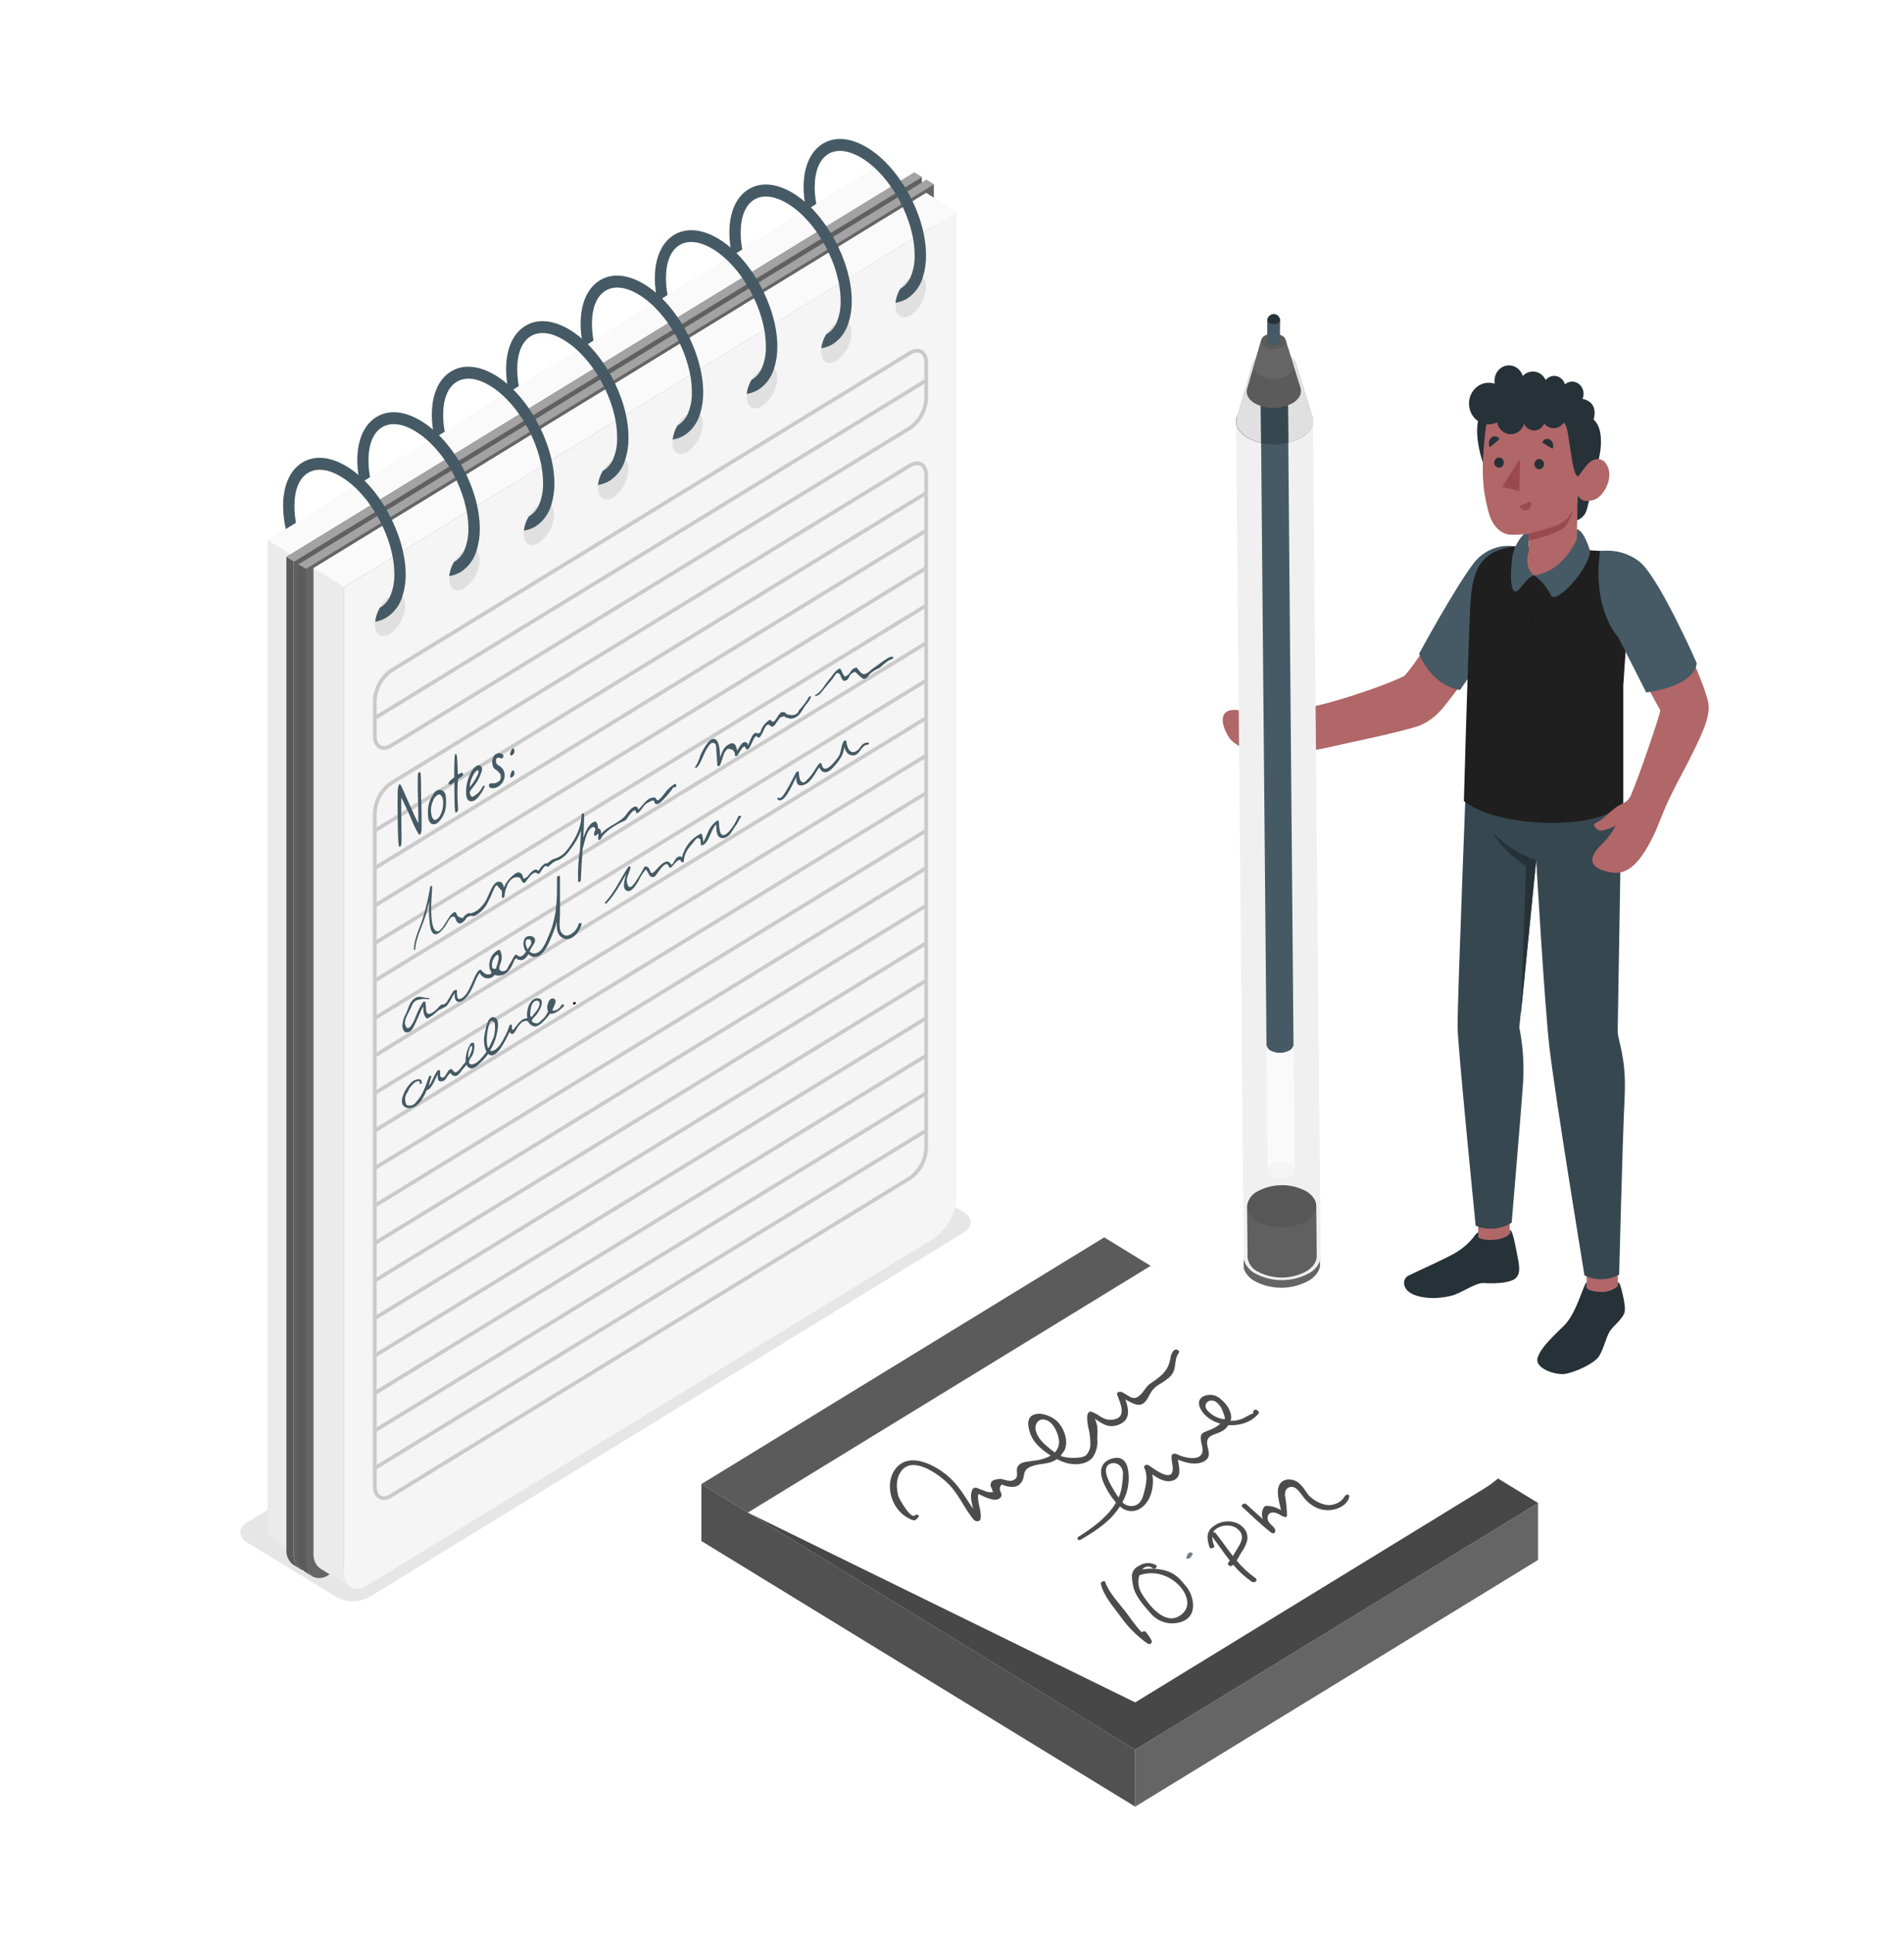 <svg width="507" height="515" viewBox="0 0 507 515" fill="none" xmlns="http://www.w3.org/2000/svg">
<path d="M65.798 410.672L89.636 425.211C90.982 425.938 92.472 426.318 93.983 426.318C95.494 426.318 96.984 425.938 98.33 425.211L256.695 328.098C259.102 326.633 259.102 324.242 256.695 322.778L232.867 308.227C231.519 307.505 230.03 307.129 228.52 307.129C227.01 307.129 225.521 307.505 224.173 308.227L65.798 405.362C63.401 406.816 63.401 409.207 65.798 410.672Z" fill="#E6E6E6"/>
<g filter="url(#filter0_d_2_2)">
<path d="M81.064 411.027L73.029 406.105L72.938 406.041C72.349 405.568 71.884 404.942 71.588 404.223C71.293 403.504 71.177 402.717 71.252 401.937V139.763L234.37 39.892L242.496 44.889L79.408 144.728V406.924C79.338 407.7 79.454 408.482 79.743 409.199C80.032 409.916 80.486 410.544 81.064 411.027Z" fill="#EBEBEB"/>
<path d="M242.526 44.889V307.064C242.41 309.304 241.798 311.483 240.739 313.426C239.68 315.368 238.205 317.018 236.432 318.243L85.492 410.661C84.908 411.096 84.234 411.375 83.527 411.475C82.819 411.574 82.1 411.491 81.429 411.232L81.084 411.027C80.506 410.547 80.051 409.921 79.762 409.206C79.472 408.49 79.358 407.709 79.428 406.934V144.728L242.526 44.889Z" fill="#F0F0F0"/>
<path d="M234.36 39.892L242.526 44.889L79.408 144.76L71.242 139.763L234.36 39.892Z" fill="#FAFAFA"/>
<path d="M79.916 413.698L78.037 412.556L77.945 412.492C77.358 412.014 76.895 411.386 76.6 410.666C76.305 409.946 76.188 409.159 76.259 408.378V144.297L243.461 41.981L245.492 43.199L78.22 145.503V409.595C78.154 410.375 78.275 411.16 78.571 411.877C78.868 412.594 79.33 413.221 79.916 413.698Z" fill="#656565"/>
<path opacity="0.1" d="M79.916 413.698L78.037 412.556L77.945 412.492C77.358 412.014 76.895 411.386 76.6 410.666C76.305 409.946 76.188 409.159 76.259 408.378V144.297L243.461 41.981L245.492 43.199L78.22 145.503V409.595C78.154 410.375 78.275 411.16 78.571 411.877C78.868 412.594 79.33 413.221 79.916 413.698Z" fill="black"/>
<path d="M245.462 43.156V307.236C245.345 309.476 244.733 311.656 243.674 313.598C242.615 315.54 241.14 317.191 239.368 318.416L84.314 413.332C83.73 413.767 83.056 414.046 82.348 414.146C81.641 414.245 80.921 414.162 80.251 413.903L79.906 413.698C79.328 413.218 78.873 412.592 78.584 411.877C78.294 411.161 78.18 410.38 78.25 409.606V145.514L245.462 43.156Z" fill="#656565"/>
<path opacity="0.05" d="M245.462 43.156V307.236C245.345 309.476 244.733 311.656 243.674 313.598C242.615 315.54 241.14 317.191 239.368 318.416L84.314 413.332C83.73 413.767 83.056 414.046 82.348 414.146C81.641 414.245 80.921 414.162 80.251 413.903L79.906 413.698C79.328 413.218 78.873 412.592 78.584 411.877C78.294 411.161 78.18 410.38 78.25 409.606V145.514L245.462 43.156Z" fill="black"/>
<path d="M243.461 41.928L245.462 43.155L78.26 145.514L76.259 144.286L243.461 41.928Z" fill="#656565"/>
<path opacity="0.4" d="M243.461 41.928L245.462 43.155L78.26 145.514L76.259 144.286L243.461 41.928Z" fill="white"/>
<path d="M83.115 415.647L81.267 414.506L81.175 414.441C80.588 413.966 80.125 413.34 79.83 412.622C79.535 411.904 79.417 411.117 79.489 410.338V146.246L246.691 43.931L248.722 45.148L81.52 147.463V411.555C81.443 412.324 81.548 413.101 81.827 413.816C82.105 414.531 82.548 415.161 83.115 415.647Z" fill="#656565"/>
<path opacity="0.1" d="M83.115 415.647L81.267 414.506L81.175 414.441C80.588 413.966 80.125 413.34 79.83 412.622C79.535 411.904 79.417 411.117 79.489 410.338V146.246L246.691 43.931L248.722 45.148L81.52 147.463V411.555C81.443 412.324 81.548 413.101 81.827 413.816C82.105 414.531 82.548 415.161 83.115 415.647Z" fill="black"/>
<path d="M248.661 45.105V309.197C248.545 311.435 247.932 313.613 246.874 315.554C245.815 317.494 244.339 319.143 242.567 320.365L87.543 415.281C86.962 415.721 86.287 416.002 85.579 416.102C84.871 416.201 84.15 416.116 83.481 415.852L83.135 415.658C82.557 415.176 82.103 414.548 81.813 413.831C81.524 413.114 81.409 412.331 81.48 411.555V147.463L248.661 45.105Z" fill="#656565"/>
<path d="M246.66 43.888L248.661 45.105L81.46 147.463L79.459 146.246L246.66 43.888Z" fill="#656565"/>
<path opacity="0.4" d="M246.66 43.888L248.661 45.105L81.46 147.463L79.459 146.246L246.66 43.888Z" fill="white"/>
<path d="M93.292 418.523L85.258 413.601L85.167 413.537C84.579 413.062 84.115 412.436 83.82 411.718C83.525 410.999 83.408 410.213 83.481 409.433V147.259L246.599 47.388L254.725 52.385L91.637 152.267V414.42C91.568 415.196 91.684 415.978 91.973 416.694C92.262 417.411 92.716 418.04 93.292 418.523Z" fill="#EBEBEB"/>
<path d="M254.755 52.385V314.56C254.638 316.8 254.025 318.979 252.967 320.921C251.908 322.863 250.433 324.514 248.661 325.739L97.721 418.146C97.139 418.585 96.465 418.867 95.757 418.968C95.049 419.07 94.329 418.987 93.658 418.728L93.313 418.523C92.736 418.04 92.282 417.411 91.993 416.694C91.704 415.978 91.588 415.196 91.657 414.42V152.267L254.755 52.385Z" fill="#F5F5F5"/>
<path d="M246.599 47.388L254.755 52.385L91.637 152.245L83.481 147.259L246.599 47.388Z" fill="#FAFAFA"/>
<g style="mix-blend-mode:multiply">
<path d="M103.866 154.744C106.12 153.365 107.928 154.474 107.928 157.242C107.853 158.741 107.446 160.199 106.74 161.5C106.034 162.8 105.049 163.906 103.866 164.727C101.621 166.106 99.803 164.986 99.803 162.229C99.879 160.731 100.286 159.273 100.992 157.972C101.698 156.672 102.682 155.566 103.866 154.744Z" fill="#E0E0E0"/>
</g>
<path d="M92.439 120.247C88.001 117.533 83.745 117.135 80.464 119.17C77.184 121.206 75.386 125.277 75.386 130.727C75.404 132.791 75.642 134.847 76.097 136.855L78.819 135.185C78.543 133.717 78.403 132.224 78.402 130.727C78.402 126.419 79.672 123.349 81.978 121.927C84.283 120.506 87.472 120.85 90.946 123.004C98.696 127.743 105.003 139.321 105.003 148.852C105.059 150.905 104.666 152.943 103.855 154.808C103.317 155.979 102.471 156.959 101.418 157.63L101.174 157.77C100.497 158.91 100.06 160.193 99.894 161.529C100.967 161.354 102 160.97 102.941 160.398C104.959 159.12 106.462 157.1 107.166 154.722C107.77 152.833 108.062 150.847 108.03 148.852C107.949 138.319 100.971 125.492 92.439 120.247Z" fill="#455A64"/>
<g style="mix-blend-mode:multiply">
<path d="M123.671 142.574C125.926 141.195 127.734 142.304 127.734 145.072C127.659 146.57 127.252 148.029 126.546 149.329C125.84 150.63 124.855 151.736 123.671 152.557C121.427 153.936 119.609 152.816 119.609 150.059C119.686 148.561 120.094 147.103 120.8 145.803C121.506 144.503 122.489 143.397 123.671 142.574Z" fill="#E0E0E0"/>
</g>
<path d="M112.194 108.109C107.766 105.395 103.51 104.997 100.219 107.032C96.928 109.068 95.141 113.15 95.141 118.589C95.159 120.653 95.397 122.709 95.852 124.717L98.533 123.037C98.262 121.568 98.123 120.075 98.117 118.578C98.117 114.27 99.386 111.2 101.702 109.779C104.018 108.357 107.187 108.702 110.66 110.856C118.41 115.595 124.717 127.172 124.717 136.704C124.779 138.757 124.386 140.797 123.57 142.66C123.029 143.828 122.183 144.808 121.132 145.481L120.888 145.621C120.211 146.762 119.774 148.044 119.609 149.38C120.678 149.224 121.711 148.858 122.656 148.303C124.671 147.025 126.177 145.011 126.891 142.638C127.485 140.742 127.777 138.755 127.754 136.758C127.764 126.192 120.787 113.365 112.194 108.109Z" fill="#455A64"/>
<g style="mix-blend-mode:multiply">
<path d="M143.487 130.49C145.732 129.111 147.55 130.231 147.55 132.988C147.482 134.496 147.078 135.964 146.372 137.275C145.666 138.585 144.677 139.7 143.487 140.527C141.232 141.906 139.424 140.786 139.424 138.039C139.491 136.53 139.894 135.059 140.6 133.747C141.306 132.434 142.296 131.318 143.487 130.49Z" fill="#E0E0E0"/>
</g>
<path d="M132.051 95.993C127.612 93.279 123.356 92.881 120.066 94.916C116.775 96.952 114.987 101.034 114.987 106.472C115.004 108.537 115.243 110.593 115.698 112.601L118.42 110.931C118.149 109.462 118.01 107.969 118.004 106.472C118.004 102.164 119.273 99.095 121.589 97.673C123.905 96.252 127.074 96.596 130.547 98.75C138.297 103.489 144.605 115.067 144.605 124.598C144.666 126.651 144.273 128.691 143.457 130.554C142.916 131.723 142.07 132.702 141.019 133.376L140.786 133.516C140.103 134.654 139.662 135.937 139.496 137.275C140.565 137.115 141.597 136.75 142.543 136.198C144.555 134.918 146.057 132.904 146.768 130.533C147.362 128.637 147.654 126.65 147.631 124.652C147.57 114.065 140.593 101.238 132.051 95.993Z" fill="#455A64"/>
<g style="mix-blend-mode:multiply">
<path d="M163.293 118.363C165.538 116.984 167.356 118.104 167.356 120.861C167.288 122.369 166.884 123.837 166.178 125.148C165.472 126.458 164.483 127.573 163.293 128.4C161.038 129.779 159.23 128.669 159.23 125.912C159.297 124.403 159.7 122.932 160.406 121.62C161.112 120.307 162.102 119.191 163.293 118.363Z" fill="#E0E0E0"/>
</g>
<path d="M151.816 83.866C147.377 81.152 143.122 80.754 139.841 82.789C136.56 84.825 134.763 88.906 134.763 94.345C134.778 96.411 135.02 98.467 135.484 100.474L138.145 98.783C137.874 97.314 137.734 95.821 137.728 94.324C137.728 90.016 138.998 86.946 141.314 85.525C143.63 84.103 146.798 84.448 150.272 86.602C158.022 91.341 164.329 102.918 164.329 112.45C164.393 114.505 164.003 116.548 163.192 118.416C162.644 119.581 161.795 120.556 160.744 121.227L160.51 121.367C159.827 122.506 159.387 123.789 159.22 125.126C160.289 124.967 161.322 124.602 162.267 124.049C164.28 122.77 165.782 120.755 166.493 118.384C167.091 116.49 167.383 114.501 167.356 112.504C167.376 101.938 160.398 89.111 151.816 83.866Z" fill="#455A64"/>
<g style="mix-blend-mode:multiply">
<path d="M183.099 106.235C185.344 104.857 187.162 105.977 187.162 108.734C187.093 110.242 186.69 111.71 185.984 113.021C185.277 114.331 184.289 115.446 183.099 116.273C180.844 117.652 179.036 116.542 179.036 113.785C179.103 112.276 179.506 110.805 180.212 109.493C180.918 108.18 181.907 107.064 183.099 106.235Z" fill="#E0E0E0"/>
</g>
<path d="M171.662 71.739C167.224 69.025 162.968 68.627 159.687 70.662C156.407 72.698 154.609 76.779 154.609 82.218C154.625 84.284 154.867 86.34 155.33 88.347L158.052 86.677C157.773 85.209 157.63 83.716 157.626 82.218C157.626 77.91 158.905 74.841 161.211 73.419C163.517 71.998 166.706 72.342 170.179 74.496C177.929 79.235 184.226 90.813 184.226 100.344C184.29 102.4 183.9 104.443 183.089 106.311C182.538 107.476 181.69 108.454 180.641 109.133L180.407 109.262C179.729 110.402 179.289 111.684 179.117 113.021C180.185 112.856 181.217 112.492 182.164 111.944C184.177 110.659 185.679 108.642 186.39 106.268C186.988 104.373 187.28 102.385 187.253 100.387C187.182 89.8 180.204 76.984 171.662 71.739Z" fill="#455A64"/>
<g style="mix-blend-mode:multiply">
<path d="M202.905 94.108C205.159 92.73 206.967 93.85 206.967 96.607C206.901 98.115 206.498 99.584 205.792 100.895C205.085 102.206 204.096 103.32 202.905 104.146C200.65 105.525 198.842 104.415 198.842 101.658C198.908 100.149 199.31 98.677 200.017 97.365C200.723 96.052 201.713 94.936 202.905 94.108Z" fill="#E0E0E0"/>
</g>
<path d="M191.428 59.644C186.989 56.93 182.733 56.543 179.453 58.567C176.172 60.592 174.374 64.685 174.374 70.124C174.386 72.189 174.625 74.245 175.085 76.252L177.756 74.528C177.477 73.061 177.334 71.567 177.33 70.07C177.33 65.762 178.61 62.692 180.915 61.271C183.221 59.849 186.41 60.248 189.884 62.348C197.633 67.086 203.931 78.664 203.931 88.196C203.995 90.251 203.606 92.295 202.793 94.162C202.246 95.327 201.402 96.305 200.355 96.984L200.112 97.113C199.433 98.254 198.993 99.536 198.822 100.872C199.891 100.713 200.923 100.348 201.869 99.795C203.894 98.514 205.408 96.491 206.124 94.108C206.723 92.214 207.015 90.226 206.988 88.228C206.988 77.695 200.01 64.857 191.428 59.644Z" fill="#455A64"/>
<g style="mix-blend-mode:multiply">
<path d="M222.71 81.981C224.965 80.603 226.773 81.723 226.773 84.48C226.707 85.988 226.304 87.457 225.597 88.768C224.891 90.079 223.902 91.193 222.71 92.019C220.456 93.398 218.648 92.288 218.648 89.531C218.714 88.022 219.116 86.55 219.822 85.238C220.529 83.925 221.518 82.809 222.71 81.981Z" fill="#E0E0E0"/>
</g>
<path d="M211.274 47.485C206.835 44.771 202.58 44.383 199.299 46.408C196.018 48.433 194.221 52.525 194.221 57.964C194.233 60.029 194.471 62.086 194.932 64.092L197.654 62.423C197.374 60.955 197.231 59.462 197.227 57.964C197.227 53.656 198.507 50.587 200.812 49.165C203.118 47.743 206.307 48.153 209.781 50.242C217.53 54.981 223.838 66.559 223.838 76.09C223.9 78.147 223.507 80.19 222.69 82.057C222.144 83.222 221.299 84.199 220.252 84.879L220.009 85.008C219.318 86.131 218.86 87.398 218.668 88.723C219.737 88.564 220.77 88.199 221.715 87.646C223.727 86.362 225.23 84.344 225.94 81.971C226.539 80.076 226.831 78.088 226.804 76.09C226.793 65.568 219.816 52.741 211.274 47.485Z" fill="#455A64"/>
<g style="mix-blend-mode:multiply">
<path d="M242.516 69.854C244.771 68.476 246.579 69.596 246.579 72.353C246.512 73.861 246.109 75.33 245.403 76.641C244.697 77.951 243.707 79.066 242.516 79.892C240.261 81.271 238.453 80.161 238.453 77.404C238.519 75.895 238.922 74.423 239.628 73.111C240.334 71.798 241.324 70.682 242.516 69.854Z" fill="#E0E0E0"/>
</g>
<path d="M231.039 35.358C226.601 32.644 222.345 32.256 219.064 34.281C215.784 36.306 213.986 40.398 213.986 45.837C213.997 47.902 214.236 49.959 214.697 51.965L217.368 50.274C217.088 48.807 216.946 47.313 216.941 45.816C216.941 41.562 218.221 38.438 220.527 37.017C222.832 35.595 226.022 36.004 229.495 38.093C237.245 42.832 243.552 54.421 243.552 63.942C243.608 65.998 243.215 68.04 242.405 69.908C241.861 71.075 241.015 72.054 239.967 72.73L239.723 72.87C239.042 74.004 238.605 75.284 238.443 76.618C239.512 76.458 240.545 76.093 241.49 75.541C243.503 74.257 245.006 72.239 245.716 69.865C246.32 67.972 246.612 65.983 246.579 63.985C246.599 53.441 239.622 40.614 231.039 35.358Z" fill="#455A64"/>
<g opacity="0.3">
<path d="M104.14 174.55L242.273 89.994C244.68 88.519 246.63 89.714 246.63 92.654V101.981C246.55 103.581 246.115 105.138 245.359 106.525C244.604 107.912 243.55 109.089 242.283 109.962L104.15 194.517C101.743 195.993 99.803 194.797 99.803 191.857V182.53C99.884 180.932 100.319 179.377 101.073 177.991C101.826 176.604 102.877 175.425 104.14 174.55Z" stroke="#656565" stroke-miterlimit="10"/>
<path d="M246.589 97.318L99.793 187.194" stroke="#656565" stroke-miterlimit="10"/>
</g>
<g opacity="0.3">
<path d="M104.14 204.512L242.272 119.956C244.68 118.492 246.62 119.676 246.62 122.617V301.69C246.54 303.289 246.104 304.846 245.349 306.233C244.593 307.62 243.539 308.798 242.272 309.67L104.14 394.226C101.743 395.701 99.793 394.506 99.793 391.566V212.493C99.875 210.894 100.311 209.338 101.067 207.951C101.822 206.565 102.875 205.386 104.14 204.512Z" stroke="#656565" stroke-miterlimit="10"/>
<path d="M246.589 127.28L99.793 217.156" stroke="#656565" stroke-miterlimit="10"/>
<path d="M246.589 137.264L99.793 227.14" stroke="#656565" stroke-miterlimit="10"/>
<path d="M246.589 147.248L99.793 237.124" stroke="#656565" stroke-miterlimit="10"/>
<path d="M246.589 157.232L99.793 247.118" stroke="#656565" stroke-miterlimit="10"/>
<path d="M246.589 167.215L99.793 257.102" stroke="#656565" stroke-miterlimit="10"/>
<path d="M246.589 177.199L99.793 267.086" stroke="#656565" stroke-miterlimit="10"/>
<path d="M246.589 187.183L99.793 277.07" stroke="#656565" stroke-miterlimit="10"/>
<path d="M246.589 197.178L99.793 287.053" stroke="#656565" stroke-miterlimit="10"/>
<path d="M246.589 207.161L99.793 297.037" stroke="#656565" stroke-miterlimit="10"/>
<path d="M246.589 217.145L99.793 307.021" stroke="#656565" stroke-miterlimit="10"/>
<path d="M246.589 227.129L99.793 317.005" stroke="#656565" stroke-miterlimit="10"/>
<path d="M246.589 237.113L99.793 326.999" stroke="#656565" stroke-miterlimit="10"/>
<path d="M246.589 247.097L99.793 336.983" stroke="#656565" stroke-miterlimit="10"/>
<path d="M246.589 257.08L99.793 346.967" stroke="#656565" stroke-miterlimit="10"/>
<path d="M246.589 267.075L99.793 356.951" stroke="#656565" stroke-miterlimit="10"/>
<path d="M246.589 277.059L99.793 366.935" stroke="#656565" stroke-miterlimit="10"/>
<path d="M246.589 287.043L99.793 376.918" stroke="#656565" stroke-miterlimit="10"/>
<path d="M246.589 297.026L99.793 386.902" stroke="#656565" stroke-miterlimit="10"/>
</g>
<path d="M105.927 216.111C105.846 211.06 105.846 207.054 105.927 206.289C105.935 205.776 106.072 205.274 106.323 204.835C106.323 204.835 106.323 204.835 106.395 204.77C106.466 204.706 106.76 204.921 107.156 205.934C107.41 206.44 107.806 207.334 108.03 207.904C108.253 208.475 108.883 209.746 109.34 210.802C110.173 212.751 110.823 214.13 111.189 214.819L111.392 215.153V213.505C111.392 212.6 111.392 210.5 111.31 208.885C111.229 207.269 111.239 205.083 111.239 204.049C111.239 201.959 111.239 201.841 111.564 201.658C111.889 201.475 111.93 201.55 111.991 201.819C112.052 202.089 112.072 203.187 112.113 204.598C112.153 206.009 112.113 208.185 112.194 209.369C112.285 212.966 112.296 217.091 112.194 217.447C112.072 218.039 111.757 218.351 111.514 218.136C110.696 216.769 109.996 215.327 109.421 213.828C109.076 213.009 108.588 211.9 108.314 211.383L107.359 209.348C106.973 208.529 106.872 208.271 106.841 208.432C106.811 208.594 106.841 215.271 106.913 217.899C106.973 220.053 106.913 220.764 106.75 221.13C106.588 221.496 106.425 221.529 106.303 221.41C106.181 221.292 105.998 220.247 105.927 216.111Z" fill="#455A64"/>
<path d="M114.083 214C113.963 213.468 113.922 212.92 113.961 212.374C113.904 211.421 114.029 210.465 114.327 209.563C114.626 208.73 115.037 207.946 115.546 207.237C115.723 206.935 115.972 206.687 116.268 206.519C116.564 206.351 116.896 206.268 117.232 206.278C117.588 206.325 117.92 206.493 118.179 206.757C118.437 207.021 118.607 207.367 118.664 207.743C118.801 208.734 118.825 209.74 118.735 210.737C118.561 212.262 117.901 213.679 116.866 214.754C116.57 215.086 116.189 215.318 115.769 215.422C114.957 215.605 114.347 215.099 114.083 214ZM117.984 209.563C118.021 209.196 117.968 208.825 117.831 208.486C117.775 208.273 117.677 208.075 117.544 207.904C117.411 207.733 117.246 207.594 117.059 207.495C116.927 207.495 116.765 207.495 116.43 207.732C115.88 208.057 115.475 208.599 115.302 209.24C114.828 210.237 114.657 211.366 114.815 212.471C114.857 213.029 115.031 213.566 115.322 214.033C115.698 214.496 116.125 214.388 116.866 213.656C117.67 212.467 118.064 211.023 117.984 209.563Z" fill="#455A64"/>
<path d="M121 207.194V204.135L120.858 204.264C120.591 204.584 120.236 204.807 119.842 204.9C119.527 204.9 119.365 204.77 119.436 204.533C119.578 204.103 119.751 203.898 120.33 203.456C120.551 203.318 120.756 203.152 120.939 202.961C120.971 202.603 120.971 202.242 120.939 201.884C120.939 200.215 121.041 197.468 121.112 197.124C121.183 196.779 121.213 196.79 121.305 196.736C121.396 196.682 121.447 196.736 121.528 196.822C121.61 196.908 121.772 197.63 121.843 200.225L121.914 202.153C121.914 202.153 122.138 202.153 122.453 201.949C123.031 201.647 123.204 201.658 123.285 202.024C123.309 202.097 123.316 202.176 123.306 202.253C123.295 202.33 123.267 202.403 123.224 202.466C123.113 202.649 123.011 202.735 122.554 203.015C122.348 203.147 122.151 203.295 121.965 203.456C121.785 205.559 121.761 207.672 121.894 209.778C121.894 210.037 121.894 210.575 121.985 210.952C121.985 211.577 121.985 211.652 121.894 211.889C121.802 212.126 121.457 212.385 121.305 212.299C121.152 212.212 121.031 211.146 121 207.194Z" fill="#455A64"/>
<path d="M124.118 207.344C124.002 205.094 124.595 202.866 125.804 201.012C126.241 200.398 126.972 199.676 127.561 199.741C127.695 199.77 127.823 199.828 127.935 199.91C128.048 199.993 128.143 200.098 128.216 200.221C128.29 200.344 128.338 200.481 128.36 200.624C128.382 200.767 128.376 200.914 128.343 201.055C127.878 202.736 127.058 204.283 125.946 205.578C125.195 206.526 125.073 206.774 125.103 207.129C125.195 207.711 125.52 208.206 125.835 208.131C126.924 207.63 127.825 206.758 128.394 205.654C128.557 205.33 128.608 205.277 128.78 205.201C128.953 205.126 129.075 205.201 129.075 205.363C128.82 206.045 128.479 206.686 128.059 207.269C127.145 208.615 126.505 209.186 125.804 209.315C124.738 209.488 124.24 208.885 124.118 207.344ZM127.165 202.347C127.33 202.082 127.415 201.771 127.409 201.453C127.409 201.184 127.409 201.098 127.287 201.066C127.241 201.054 127.194 201.054 127.148 201.065C127.102 201.076 127.059 201.099 127.023 201.13C126.738 201.315 126.495 201.565 126.312 201.863C125.614 202.899 125.193 204.115 125.093 205.384C125.093 205.535 125.093 205.546 125.388 205.234C126.078 204.343 126.674 203.375 127.165 202.347Z" fill="#455A64"/>
<path d="M130.771 205.804C130.334 205.697 130.212 205.524 130.222 205.126C130.233 204.727 130.223 204.803 130.436 204.673C130.65 204.552 130.896 204.507 131.137 204.544C131.676 204.609 132.219 204.459 132.66 204.124C132.888 204.016 133.077 203.833 133.199 203.602C133.322 203.371 133.371 203.105 133.341 202.843C133.341 202.401 133.341 202.347 133.188 202.078C132.882 201.627 132.495 201.243 132.051 200.947C131.847 200.841 131.668 200.69 131.524 200.504C131.38 200.319 131.276 200.102 131.218 199.87C131.069 199.426 131.026 198.951 131.092 198.485C131.157 198.019 131.33 197.578 131.594 197.199C131.706 197.031 131.851 196.891 132.02 196.79C132.66 196.402 133.676 196.445 133.981 197.038C134.03 197.116 134.056 197.207 134.056 197.301C134.056 197.395 134.03 197.487 133.981 197.565C133.859 197.953 133.595 198.039 133.087 197.781C132.894 197.705 132.071 197.511 132.071 198.427C132.071 199.342 132.264 199.504 133.087 199.978C133.604 200.313 134.001 200.82 134.216 201.421C134.431 202.021 134.452 202.681 134.275 203.295C134.121 203.821 133.858 204.304 133.507 204.71C133.156 205.116 132.725 205.434 132.244 205.643C131.778 205.849 131.266 205.905 130.771 205.804Z" fill="#455A64"/>
<path d="M135.829 196.844C135.863 196.467 135.967 196.101 136.134 195.767C136.286 195.379 136.621 195.077 136.794 195.293C136.902 195.462 136.969 195.657 136.986 195.86C137.004 196.064 136.973 196.269 136.896 196.456C136.827 196.608 136.731 196.745 136.612 196.858C136.493 196.97 136.355 197.057 136.205 197.113C136.022 197.188 135.87 197.038 135.829 196.844ZM135.829 202.724C135.862 202.347 135.965 201.981 136.134 201.647C136.286 201.259 136.621 200.958 136.794 201.173C136.902 201.342 136.969 201.537 136.986 201.741C137.004 201.944 136.973 202.149 136.896 202.336C136.753 202.639 136.505 202.87 136.205 202.983C136.022 203.08 135.87 202.886 135.829 202.724Z" fill="#455A64"/>
<path d="M180.052 204.889C180.052 204.663 179.676 204.727 179.554 204.781C178.539 205.413 177.655 206.256 176.954 207.258L176.07 208.335C175.298 209.208 174.831 209.283 174.669 208.551C174.669 208.551 174.394 208.314 174.303 208.314C172.211 208.314 171.398 210.252 169.986 211.545C169.489 209.682 167.742 211.448 166.939 212.622C165.314 215.045 161.952 215.756 160.073 218.007C160.073 217.285 159.921 216.574 159.24 216.553C159.264 215.937 159.093 215.33 158.753 214.83C158.713 214.79 158.664 214.761 158.611 214.746C158.558 214.731 158.502 214.73 158.448 214.743C156.823 215.11 155.879 217.436 155.32 219.051C155.432 216.973 155.533 214.883 155.554 212.805C155.554 212.406 154.873 212.546 154.863 212.902C154.751 216.262 153.543 218.696 151.704 221.345C151.242 222.033 150.722 222.675 150.15 223.263C149.398 223.896 148.535 224.364 147.611 224.641C147.243 224.746 146.898 224.925 146.595 225.169C146.321 225.423 146.025 225.65 145.712 225.847C145.549 225.934 145.265 225.847 145.041 225.933C144.359 226.432 143.796 227.092 143.396 227.861C142.786 227.344 142.38 227.409 141.679 228.001C141.151 228.421 140.664 229.272 140.166 229.617C138.846 230.435 139.587 229.466 138.907 228.712C138.023 227.721 137.068 228.637 136.306 229.315C135.381 230.117 134.653 231.144 134.184 232.309C134.001 231.372 133.574 230.586 132.66 230.748C131.289 230.974 130.436 233.645 129.908 234.668C129.337 236.069 128.434 237.29 127.287 238.211C126.684 238.686 125.991 239.016 125.256 239.181C125.042 239.181 124.931 239.019 124.687 239.127C124.32 239.319 123.978 239.561 123.671 239.848C122.971 240.333 123.946 240.71 122.564 240.279C121.67 239.999 121.772 239.644 121.366 238.911C121.274 238.761 121.051 238.793 120.929 238.847C120.331 239.223 119.831 239.752 119.477 240.387C118.908 241.184 117.567 243.887 116.562 243.963C114.886 244.092 114.845 239.568 114.815 238.513C114.754 236.359 115.008 234.205 115.079 232.051C115.079 231.814 114.601 231.814 114.571 232.051C114.09 234.971 113.411 237.85 112.539 240.667C111.666 243.349 110.315 245.847 110.193 248.734C110.193 248.906 110.528 248.981 110.539 248.82C110.742 245.815 112.225 243.144 113.129 240.344C113.596 238.901 113.982 237.393 114.317 235.885C114.185 237.411 114.185 238.947 114.317 240.473C114.439 241.55 114.429 244.404 115.779 244.716C116.795 244.953 117.953 243.359 118.461 242.713C118.837 242.239 119.72 240.365 120.299 240.128C121.447 239.665 121.203 241.098 121.833 241.593C122.463 242.089 122.849 241.841 123.448 241.367C124.23 240.753 123.905 240.15 125.307 239.848C125.642 239.784 125.997 240.031 126.404 239.848C127.624 239.204 128.672 238.245 129.451 237.059C130.108 235.901 130.688 234.695 131.187 233.451C131.35 233.117 131.868 231.76 132.305 231.674L133.645 233.225C133.645 233.742 133.645 234.248 133.645 234.765C133.645 235.282 134.316 235.013 134.336 234.668C134.468 232.697 135.453 229.606 137.637 229.541C138.917 229.541 138.449 230.155 139.252 230.963C139.327 231.036 139.425 231.076 139.526 231.076C139.628 231.076 139.725 231.036 139.8 230.963C140.44 230.295 142.045 227.484 143.122 228.572C143.167 228.609 143.219 228.635 143.274 228.649C143.33 228.664 143.387 228.666 143.443 228.656C143.499 228.646 143.553 228.624 143.601 228.591C143.649 228.558 143.689 228.515 143.721 228.464C143.985 228.109 145.123 226.02 145.569 226.644C145.701 226.827 145.996 226.741 146.118 226.644C146.677 226.053 147.326 225.565 148.038 225.201C148.281 225.072 148.576 225.061 148.84 224.943C150.029 224.308 151.049 223.368 151.806 222.207C153.031 220.692 154.016 218.975 154.721 217.124C154.639 218.847 154.538 220.57 154.426 222.293C153.99 225.032 153.827 227.811 153.939 230.586C153.939 231.006 154.639 230.812 154.65 230.446C154.761 227.678 154.954 224.91 155.127 222.142C155.229 221.69 155.33 221.238 155.462 220.785C155.848 219.439 156.224 217.554 157.26 216.564C158.062 215.842 158.509 216.24 158.55 216.93C158.407 217.132 158.306 217.365 158.253 217.611C158.201 217.858 158.198 218.114 158.245 218.362C158.296 218.664 158.794 218.491 158.885 218.362C158.928 218.279 158.966 218.193 158.997 218.104C159.342 217.931 159.464 218.039 159.342 218.427C159.22 218.815 159.342 219.095 159.271 219.418C159.2 219.741 159.86 219.601 159.951 219.418C160.845 217.479 163.781 215.713 165.589 214.83C166 214.703 166.388 214.502 166.736 214.237C166.838 214.13 169.164 210.36 169.377 212.266C169.377 212.514 169.702 212.568 169.875 212.439C170.89 211.706 171.358 210.285 172.485 209.714C175.217 208.217 173.419 209.832 174.943 210.102C175.898 210.263 179.432 205.643 179.402 205.47C179.463 205.815 180.113 205.6 180.052 205.244V204.889Z" fill="#455A64"/>
<path d="M215.408 181.529C214.694 182.824 213.812 184.006 212.787 185.04C212.33 186.343 211.213 186.72 209.446 186.117C209.338 185.956 209.208 185.815 209.06 185.697C208.897 185.697 208.613 185.557 208.399 185.557C207.079 185.621 206.368 189.348 205.281 187.765C205.17 187.603 204.906 187.678 204.784 187.765C203.998 188.276 203.346 188.986 202.884 189.832C202.702 190.166 202.6 190.791 202.387 191.006L202.234 191.168C202.121 191.177 202.011 191.21 201.909 191.265C201.828 191.265 201.31 191.092 201.117 191.136C200.731 191.232 200.487 191.652 200.274 191.965C199.907 192.681 199.585 193.422 199.309 194.183C199.244 194.296 199.19 194.415 199.147 194.539C199.185 194.391 199.178 194.234 199.127 194.091C199.076 193.948 198.983 193.825 198.862 193.742C197.847 193.031 196.922 194.711 196.293 195.896C196.079 194.7 195.714 193.44 194.383 194.022C192.778 194.711 192.23 196.176 191.732 197.716C191.732 195.562 191.458 192.417 189.772 192.74C188.655 192.966 187.507 195.164 187.009 196.047C186.308 197.274 185.994 199.105 185.1 200.139C184.907 200.355 185.384 200.505 185.537 200.355C186.786 199.084 187.344 196.585 188.38 195.088C188.807 194.463 189.487 193.15 190.493 194.076C190.777 194.345 190.696 195.562 190.747 196.025C190.899 197.274 190.899 198.513 191.021 199.762C191.021 200.172 191.631 199.956 191.742 199.708C192.098 198.933 192.25 198.136 192.575 197.339C192.741 196.557 193.157 195.86 193.753 195.368C195.084 195.368 195.734 195.917 195.703 197.102C195.775 197.468 196.232 197.328 196.394 197.102C196.821 196.531 198.182 193.613 198.618 195.304C198.669 195.519 198.842 195.551 199.035 195.519C200.051 195.336 200.833 190.888 201.767 192.288C201.879 192.449 202.153 192.385 202.265 192.288C203.28 191.523 203.829 187.592 205.312 189.391C205.353 189.433 205.403 189.463 205.458 189.479C205.514 189.494 205.572 189.493 205.627 189.477C206.48 189.208 206.642 188.4 207.191 187.765C207.739 187.129 207.404 187.14 208.206 186.871C209.669 186.375 208.379 186.871 209.273 187.011C209.882 187.118 210.055 187.388 210.736 187.334C211.562 187.234 212.327 186.821 212.889 186.171C213.539 185.384 213.996 184.404 214.646 183.586C215.191 183.006 215.635 182.328 215.956 181.583C216.048 181.346 215.509 181.346 215.408 181.529Z" fill="#455A64"/>
<path d="M237.621 170.845C237.116 170.842 236.625 171.012 236.219 171.329C235.021 172.03 233.893 173.01 232.715 173.764C232.106 174.151 231.598 174.733 231.019 175.11C229.536 176.079 229.119 174.894 228.155 173.785C228.101 173.751 228.039 173.733 227.977 173.733C227.914 173.733 227.853 173.751 227.799 173.785C226.55 174.119 226.59 175.153 225.625 175.799C224.986 176.219 225.016 176.305 224.508 175.53C224.193 175.067 224.183 174.56 223.787 174.119C223.655 173.968 223.432 174.033 223.289 174.119C222.152 174.851 221.492 176.144 220.588 177.156C219.684 178.168 218.556 180.462 217.124 180.99C216.87 181.087 217.124 181.356 217.297 181.303C218.313 181.066 218.8 180.226 219.481 179.364C220.161 178.502 220.842 177.77 221.512 176.973C221.857 176.574 222.528 175.336 222.832 175.228C224.234 174.787 223.736 178.276 225.575 176.984C226.072 176.628 226.143 175.831 226.59 175.465C227.962 174.388 227.86 175.185 228.622 175.734C229.384 176.284 229.516 176.908 230.409 176.682C230.653 176.628 230.795 176.348 231.009 176.241C231.164 176.063 231.3 175.868 231.415 175.659C232.191 174.877 233.111 174.272 234.117 173.882C235.183 173.117 236.219 171.793 237.509 171.502C237.844 171.383 238.078 170.823 237.621 170.845Z" fill="#455A64"/>
<path d="M154.03 242.11C153.563 244.016 150.851 246.537 149.388 244.124C148.748 243.047 149.114 240.742 149.114 239.515V233.806C149.114 232.396 149.114 230.974 149.114 229.498C149.114 228.971 148.322 229.175 148.322 229.606V232.352C148.322 236.897 147.966 241.184 145.945 245.46C145.527 246.608 144.97 247.693 144.29 248.691C142.99 250.198 141.801 250.015 141.009 249.337C141.182 248.992 141.334 248.648 141.497 248.346C141.811 247.786 142.725 246.774 142.441 245.998C142.045 244.921 140.196 244.986 139.678 245.912C139.434 246.465 139.342 247.081 139.414 247.687C139.486 248.293 139.719 248.865 140.085 249.337C139.445 250.274 138.642 251.254 137.667 250.252C137.577 250.185 137.466 250.157 137.357 250.173C137.248 250.189 137.148 250.248 137.078 250.338C136.57 250.985 136.327 251.792 135.859 252.428C135.23 253.279 135.179 254.582 133.889 254.582C133.634 254.604 133.38 254.523 133.178 254.356C132.538 253.796 133.351 252.525 133.473 251.857C133.717 250.913 133.608 249.906 133.168 249.046C133.118 248.968 133.042 248.913 132.955 248.893C132.868 248.872 132.777 248.889 132.701 248.938C131.834 249.365 131.132 250.094 130.712 251.004C130.293 251.913 130.181 252.949 130.395 253.936C130.507 254.323 131.005 254.862 130.801 255.163C130.598 255.465 129.786 255.497 129.501 255.379C128.992 255.172 128.546 254.822 128.211 254.366C127.318 253.289 125.794 257.597 125.5 258.157C124.799 259.558 124.311 260.861 123.011 261.733C122.78 261.905 122.501 261.989 122.219 261.97C121.609 261.852 121.802 261.151 121.691 260.699C121.691 260.915 121.62 259.622 121.691 259.698C121.691 259.525 121.406 259.525 121.295 259.558C120.553 259.762 120.513 260.247 120.055 260.968C119.842 261.313 119.507 261.938 119.263 262.261C119.16 262.534 119.003 262.78 118.804 262.984C118.604 263.188 118.366 263.346 118.105 263.446H117.547C116.866 263.962 116.348 264.759 115.658 265.244C114.53 266.03 113.555 266.547 113.423 264.641C113.418 264.027 113.367 263.415 113.271 262.81C113.21 262.519 112.763 262.659 112.651 262.81C111.942 263.86 111.352 264.995 110.894 266.192C110.61 266.946 108.639 271.986 107.847 268.561C107.613 267.484 108.863 265.524 109.299 264.566C110.112 262.724 110.193 262.218 112.763 261.938C113.078 261.938 114.012 262.024 114.205 262.024C114.398 262.024 114.398 261.722 114.205 261.712C112.529 261.712 111.463 260.753 110.021 262.132C109.005 263.069 108.7 264.576 108.162 265.783C107.517 266.819 107.164 268.03 107.146 269.272C107.268 270.468 107.928 271.308 109.106 270.672C109.797 270.295 110.244 269.186 110.579 268.518C111.331 266.967 111.869 265.406 112.682 263.919C112.753 265.072 112.682 266.16 113.525 267.064C113.573 267.115 113.635 267.149 113.702 267.162C113.769 267.176 113.838 267.168 113.9 267.14C114.858 266.619 115.741 265.955 116.521 265.169C117.262 264.555 118.339 264.383 119.009 263.726C119.616 262.935 120.144 262.08 120.584 261.173C120.769 260.928 120.942 260.673 121.102 260.408C121.068 260.802 121.068 261.199 121.102 261.593C121.437 263.079 122.503 262.972 123.529 262.185C124.374 261.421 125.065 260.483 125.56 259.428C126.292 258.147 126.789 256.197 127.754 255.023C127.912 255.394 128.153 255.718 128.457 255.966C128.76 256.215 129.116 256.381 129.494 256.451C129.872 256.52 130.26 256.489 130.624 256.363C130.988 256.236 131.318 256.016 131.583 255.723C131.583 255.723 131.685 255.605 131.736 255.562C132.348 255.767 133.001 255.79 133.624 255.629C134.247 255.467 134.817 255.127 135.27 254.646C135.74 254.127 136.127 253.53 136.418 252.88C136.591 252.471 136.784 252.051 136.977 251.652C137.281 251.064 137.596 251.02 137.921 251.523C138.724 251.523 138.805 251.846 139.587 251.34C140.051 251.007 140.428 250.555 140.684 250.026C140.938 250.285 141.239 250.486 141.57 250.615C141.9 250.745 142.252 250.801 142.604 250.78C145.122 250.478 146.605 245.966 147.428 243.984C147.766 243.145 148.048 242.281 148.271 241.399C148.21 242.735 148.271 244.189 149.023 245.061C151.298 247.614 154.223 244.63 154.843 242.132C154.964 241.572 154.142 241.658 154.03 242.11ZM131.086 252.148C131.289 250.888 133.016 248.992 132.752 251.308C132.679 251.794 132.571 252.273 132.426 252.74C132.346 253.081 132.233 253.413 132.091 253.731C132.069 253.801 132.041 253.869 132.01 253.936C131.106 254.022 130.822 253.731 131.086 252.148ZM139.983 246.827C139.978 246.675 140.012 246.524 140.081 246.391C140.151 246.258 140.254 246.148 140.379 246.073C140.496 246.042 140.618 246.042 140.735 246.073C140.901 246.072 141.064 246.125 141.202 246.224C141.284 246.297 141.35 246.387 141.396 246.489C141.442 246.592 141.465 246.703 141.466 246.817C141.483 247.184 141.362 247.544 141.131 247.818L140.593 248.637L140.491 248.788C140.491 248.788 140.136 247.98 140.105 247.883C140.021 247.612 139.976 247.328 139.973 247.043C139.968 246.971 139.972 246.899 139.983 246.827Z" fill="#455A64"/>
<path d="M197.054 213.214H196.8C196.737 213.225 196.679 213.255 196.632 213.301C196.585 213.347 196.551 213.407 196.536 213.473C195.939 214.931 195.107 216.268 194.078 217.425C191.448 220.172 191.549 216.122 191.407 214.7C191.407 214.41 191.041 214.431 190.869 214.55C189.744 215.375 188.878 216.537 188.38 217.888C188.228 218.211 187.365 220.322 187.182 220.258C187.436 220.355 187.05 218.395 186.887 218.104C186.725 217.813 186.623 217.974 186.522 218.018C185.317 218.603 184.249 219.465 183.397 220.542C182.546 221.619 181.93 222.883 181.596 224.243C181.301 223.963 180.925 223.92 180.356 224.243C179.788 224.566 179.239 226.16 178.772 226.235C178.772 226.235 178.213 225.481 177.98 225.417C176.751 225.061 175.268 227.021 174.547 227.764C172.647 229.757 173.643 226.827 171.936 226.687C171.867 226.676 171.796 226.684 171.73 226.71C171.664 226.737 171.606 226.781 171.561 226.838C170.792 228.336 169.927 229.775 168.971 231.146C168.067 232.342 167.335 232.805 166.939 230.909C166.685 229.606 167.732 228.195 167.894 226.881C167.894 226.58 167.447 226.59 167.325 226.774C165.172 230.005 163.72 233.451 161.079 236.316C160.886 236.52 161.363 236.65 161.516 236.488C163.75 234.173 165.121 231.437 166.746 228.723C166.218 230.435 165.649 232.632 166.919 233.171C168.189 233.709 169.407 231.48 169.905 230.737C170.37 229.744 170.931 228.805 171.581 227.937C172.231 227.323 171.804 227.334 172.475 228.163C172.729 228.475 172.769 229.003 173.125 229.24C173.29 229.398 173.5 229.495 173.722 229.514C173.944 229.534 174.166 229.475 174.354 229.348C174.933 228.981 177.401 224.178 178.173 226.871C178.224 227.032 178.437 227.064 178.569 227.011C179.148 226.784 180.885 223.78 181.433 225.438C181.524 225.74 182.073 225.6 182.083 225.309C182.175 223.155 183.282 221.787 184.582 220.322C185.13 219.708 185.679 218.502 186.522 219.547C186.541 219.998 186.585 220.447 186.654 220.893C186.715 221.109 186.989 221.076 187.131 221.012C188.939 220.139 189.162 217.027 190.706 215.465C190.777 217.124 190.706 219.493 192.859 219.095C193.689 218.848 194.394 218.263 194.82 217.468C195.307 216.757 195.754 216.036 196.252 215.314C196.323 215.207 197.135 213.656 197.186 213.634C197.562 213.548 197.359 213.171 197.054 213.214Z" fill="#455A64"/>
<path d="M231.161 193.72C230.885 193.689 230.607 193.721 230.344 193.814C230.081 193.907 229.84 194.058 229.637 194.259C229.231 194.604 229.008 195.142 228.622 195.508C226.59 197.404 225.575 195.325 225.361 193.354C225.311 192.945 224.793 193.16 224.661 193.354C223.828 194.7 224.173 196.197 223.137 197.662C222.324 198.739 219.328 202.67 218.77 199.375C218.709 199.03 218.282 199.127 218.12 199.321C217.337 200.225 216.86 201.335 216.088 202.283C215.651 202.832 214.402 204.361 213.965 204.34C212.797 204.264 212.787 202.379 212.716 201.615C212.716 201.27 212.259 201.367 212.097 201.529C211.711 201.916 208.44 209.165 207.536 208.421C207.292 208.228 206.754 208.594 207.049 208.841C208.775 210.274 210.878 205.158 212.025 202.853C212.025 204.103 212.117 205.384 213.701 205.061C215.855 204.63 216.941 202.003 218.17 200.247C218.658 201.658 219.775 202.067 221.116 201.033C222.296 199.985 223.308 198.742 224.112 197.35C224.488 196.569 224.729 195.722 224.823 194.851C225.128 196.025 225.717 197.081 227.088 197.124C228.967 197.188 229.272 194.367 231.029 194.248C231.374 194.27 231.587 193.742 231.161 193.72Z" fill="#455A64"/>
<path d="M137.982 269.283C138.632 268.464 139.1 267.807 140.166 267.797C140.268 267.79 140.37 267.812 140.461 267.861C140.535 267.9 140.598 267.96 140.643 268.034C140.832 268.372 141.089 268.662 141.396 268.882C141.704 269.102 142.054 269.246 142.421 269.304C143.437 269.38 145.214 267.646 146.484 265.826C147.499 266.246 149.277 264.749 150.059 263.984C150.475 263.575 149.876 263.187 149.51 263.553C149.303 264.008 148.981 264.394 148.579 264.666C148.177 264.937 147.712 265.086 147.235 265.093C147.174 265.093 147.093 265.093 147.093 265.018C147.174 264.286 148.667 262.422 147.489 261.895C146.311 261.367 145.661 263.478 145.722 264.286C145.727 264.658 145.806 265.025 145.955 265.363C145.671 265.858 145.366 266.353 145.031 266.827C144.664 267.208 144.277 267.568 143.873 267.904C143.68 268.139 143.436 268.32 143.162 268.432C142.707 268.495 142.245 268.392 141.852 268.141C141.172 267.581 142.36 266.773 142.705 266.332C143.199 265.72 143.616 265.043 143.944 264.318C144.401 263.241 144.615 261.819 143.142 261.765C141.111 261.765 140.044 264.813 140.42 267.075C140.003 267.117 139.595 267.23 139.211 267.409C138.529 267.871 137.938 268.471 137.474 269.175C136.642 270.252 136.246 270.845 136.306 269.024C136.306 268.68 135.788 268.755 135.687 269.024C135.037 270.915 134.145 272.701 133.036 274.334C132.345 275.174 131.289 276.122 130.487 275.713C131.315 274.4 131.917 272.941 132.264 271.405C132.498 270.328 133.28 266.957 131.35 266.795C129.796 266.666 129.319 270.101 129.095 271.103C128.727 272.65 128.841 274.282 129.42 275.756L129.562 275.982C129.216 276.514 128.829 277.015 128.404 277.479C127.683 278.244 126.688 279.396 125.561 279.385C125.455 279.395 125.348 279.379 125.25 279.338C125.151 279.297 125.063 279.232 124.992 279.148C124.525 278.524 125.652 277.317 125.896 276.746C126.273 275.844 126.403 274.848 126.272 273.871C126.262 273.806 126.231 273.747 126.185 273.704C126.139 273.66 126.079 273.636 126.018 273.634H125.733C125.657 273.628 125.581 273.642 125.511 273.676C125.442 273.71 125.382 273.762 125.337 273.828C124.399 275.263 123.925 276.983 123.986 278.728L123.245 279.59C122.605 280.354 121.376 282.627 120.442 280.731C120.405 280.691 120.361 280.66 120.311 280.642C120.262 280.623 120.209 280.617 120.157 280.624C119.538 280.753 119.466 281.001 119.06 281.582C118.654 282.164 118.217 283.532 117.212 282.562C117.212 282.562 117.212 281.194 117.141 281.011C117.069 280.828 116.663 280.861 116.541 281.011C115.576 282.153 115.14 283.973 114.185 285.147C114.344 284.314 114.568 283.496 114.855 282.702C114.987 282.304 114.317 282.325 114.215 282.648C113.413 284.975 112.56 287.538 110.884 289.304C110.62 289.752 110.215 290.086 109.742 290.25C109.269 290.413 108.756 290.395 108.294 290.198C107.982 289.669 107.839 289.048 107.884 288.425C107.93 287.803 108.163 287.213 108.548 286.741C108.975 285.675 109.679 284.759 110.579 284.102C111.493 283.65 111.889 283.747 111.768 284.393C111.768 284.662 112.265 284.619 112.296 284.393C112.428 283.058 111.28 283.208 110.325 283.65C108.782 284.404 106.913 287.495 107.024 289.304C107.116 290.877 108.71 291.329 109.95 290.844C111.676 290.187 112.814 288.217 113.647 286.192C113.716 286.209 113.787 286.212 113.857 286.199C113.927 286.186 113.994 286.158 114.053 286.116C115.292 285.201 115.759 283.435 116.572 282.045C116.572 283.068 116.44 284.124 117.801 283.855C118.715 283.672 118.816 282.918 119.345 282.282C120.249 281.205 119.639 281.711 120.523 282.282C121.752 283.068 122.554 281.507 123.224 280.645L124.24 279.482C124.285 279.607 124.343 279.726 124.413 279.837C125.55 281.302 127.013 279.837 127.968 278.911C128.714 278.207 129.395 277.428 129.999 276.585C131.929 278.459 134.509 273.354 135.728 270.629C135.731 270.74 135.761 270.849 135.814 270.945C135.867 271.041 135.941 271.122 136.031 271.181C136.12 271.239 136.221 271.274 136.326 271.281C136.431 271.288 136.536 271.267 136.631 271.221C137.129 270.92 137.688 269.66 137.982 269.283ZM125.154 276.822C125.093 276.983 125.022 277.134 124.951 277.285C124.778 277.64 124.687 277.759 124.657 277.285C124.653 276.568 124.784 275.858 125.043 275.196C125.103 274.927 125.242 274.686 125.439 274.506C125.52 274.442 125.662 274.409 125.703 274.506C125.711 274.534 125.711 274.564 125.703 274.592C125.723 274.811 125.723 275.031 125.703 275.249C125.643 275.626 125.526 275.99 125.357 276.326L125.154 276.822ZM129.908 274.916C129.695 274.31 129.602 273.665 129.633 273.02C129.59 271.412 129.852 269.811 130.405 268.314C130.435 268.213 130.48 268.119 130.537 268.034C130.622 267.93 130.737 267.86 130.864 267.832C130.99 267.805 131.122 267.823 131.238 267.883C131.356 267.943 131.46 268.029 131.544 268.134C131.628 268.24 131.69 268.364 131.726 268.497C131.797 268.763 131.828 269.039 131.817 269.315C131.843 270.256 131.722 271.194 131.462 272.094C131.169 272.87 130.829 273.625 130.446 274.356C130.314 274.625 130.172 274.883 130.03 275.131L129.908 274.916ZM141.304 266.623C141.256 266.582 141.218 266.53 141.192 266.472C141.172 266.376 141.172 266.277 141.192 266.181C141.177 265.394 141.276 264.61 141.486 263.855C141.73 263.122 142.208 262.368 143.03 262.412C143.145 262.41 143.258 262.444 143.355 262.508C144.137 263.069 143.355 264.339 143.02 264.91C142.765 265.294 142.48 265.655 142.167 265.987C141.994 266.256 141.568 266.881 141.304 266.676V266.623Z" fill="#455A64"/>
<path d="M152.994 262.767C152.588 262.767 152.364 263.435 152.872 263.435C153.38 263.435 153.512 262.767 152.994 262.767Z" fill="black"/>
</g>
<g filter="url(#filter1_d_2_2)">
<path d="M374.616 143.295C369.822 151.911 365.2 159.375 361.96 162.961C355.805 165.998 341.342 170.662 335.675 171.448C334.68 171.576 333.676 171.324 332.841 170.737C330.616 169.186 328.89 168.939 326.544 168.077C324.715 167.409 323.933 166.472 323.588 166.828C323.234 167.268 323.055 167.837 323.091 168.415C323.127 168.992 323.375 169.532 323.781 169.919C324.661 170.805 325.636 171.578 326.686 172.223C324.175 172.877 321.558 172.925 319.028 172.363C314.132 170.996 311.816 173.494 315.127 179.138C316.316 181.152 320.988 184.383 330.454 183.51C333.827 183.31 337.185 182.889 340.509 182.25C349.589 180.193 359.675 178.212 365.901 176.241C368.207 175.277 370.271 173.762 371.934 171.814C382.365 159.202 385.819 150.209 390.399 142.035L390.034 128.691C382.589 128.454 378.628 136.112 374.616 143.295Z" fill="#B16668"/>
<path d="M391.263 128.454C389.115 128.135 386.926 128.443 384.932 129.347C382.938 130.25 381.215 131.714 379.948 133.581C374.87 140.473 365.881 157.027 365.881 157.027C365.881 157.027 368.826 165.331 376.759 166.72L389.495 148.411C389.495 148.411 395.529 135.821 391.263 128.454Z" fill="#455A64"/>
<path d="M418.808 314.506H410.5V330.209H418.808V314.506Z" fill="#B16668"/>
<path d="M390.013 313.677L381.705 313.989L381.289 297.371L390.013 297.059V313.677Z" fill="#B16668"/>
<path d="M419.966 178.578C419.966 187.334 418.757 257.813 418.757 257.813C418.95 260.333 421.083 264.986 420.626 274.657C419.996 287.807 419.153 322.358 419.153 322.358C417.729 323.135 416.156 323.558 414.554 323.594C412.953 323.629 411.364 323.276 409.911 322.562C409.911 322.562 402.059 274.711 400.566 261.679C399.266 250.306 397.062 212.019 397.062 212.019L392.563 256.542C393.523 261.328 393.865 266.23 393.578 271.114C393.193 277.134 390.531 308.529 390.531 308.529C389.097 309.428 387.487 309.969 385.826 310.109C384.164 310.249 382.494 309.985 380.943 309.337C380.943 309.337 376.22 262.067 376.129 256.563C376.017 250.274 378.861 178.481 378.861 178.481L419.966 178.578Z" fill="#37474F"/>
<path d="M410.5 325.664V324.371C409.697 324.759 407.859 332.535 404.558 335.852C401.938 338.491 398.372 341.539 397.448 344.468C396.524 347.398 402.425 349.218 404.873 348.776C407.717 348.216 412.643 346.008 413.882 343.951C415.121 341.894 415.7 338.879 416.706 337.382C417.711 335.885 420.027 334.205 420.565 332.46C420.87 331.501 420.514 329.412 420.098 327.646C419.681 325.879 419.296 324.242 418.788 324.415V325.416C417.621 326.432 416.154 326.981 414.644 326.967C413.394 326.978 410.49 326.741 410.5 325.664Z" fill="#263238"/>
<path d="M381.624 311.157C381.187 311.157 380.842 311.846 379.887 312.988C378.476 314.563 376.825 315.873 375.002 316.865C371.894 318.588 365.861 321.227 363.108 322.594C361.402 323.445 361.483 325.718 363.25 327.021C365.018 328.324 369.283 329.25 374.423 327.99C377.216 327.301 380.852 324.458 383.147 324.608C385.443 324.759 389.749 324.727 391.446 323.435C393.142 322.142 392.461 319.385 391.984 316.972C391.456 314.388 390.806 310.36 390.034 310.51V311.404C389.018 313.074 383.879 313.752 381.685 312.481L381.624 311.157Z" fill="#263238"/>
<path d="M397.062 212.019C392.743 210.522 388.793 208.02 385.504 204.695C385.504 204.695 387.728 209.315 394.371 213.602L392.949 253.365L397.062 212.019Z" fill="#263238"/>
<path d="M415.324 129.757C415.324 129.757 422.15 131.437 421.682 144.566L420.25 165.481V196.854C414.156 204.189 387.068 203.661 377.805 196.273C377.805 196.273 378.821 159.138 379.481 144.846C379.928 134.679 382.132 129.574 391.547 128.454L403.126 128.993L415.324 129.757Z" fill="#1F1F1F"/>
<path opacity="0.1" d="M397.194 137.695L395.701 148.712L392.238 148.648L396.148 149.305L397.194 137.695Z" fill="black"/>
<path d="M406.6 102.477C406.665 106.026 405.398 109.457 403.078 112.016C400.759 114.574 397.575 116.052 394.229 116.122C387.403 116.122 383.361 109.843 381.868 102.477C379.135 88.993 387.403 88.82 394.229 88.82C395.887 88.855 397.522 89.236 399.041 89.942C400.56 90.647 401.933 91.663 403.082 92.931C404.231 94.199 405.133 95.695 405.736 97.333C406.34 98.971 406.633 100.719 406.6 102.477Z" fill="#263238"/>
<path d="M412.907 107.991C412.907 107.991 411.008 117.835 410.246 119.45C409.754 120.436 408.92 121.182 407.92 121.529L408.052 114.604L412.907 107.991Z" fill="#263238"/>
<path d="M410.52 93.904C410.52 93.904 411.881 93.538 413.323 95.929C414.562 97.986 414.847 102.595 412.907 107.991L409.332 108.443L410.52 93.904Z" fill="#263238"/>
<path d="M408.316 108.454C409.027 108.928 410.053 107.377 410.936 106.386C411.82 105.395 414.695 103.974 416.137 107.312C417.579 110.651 414.867 115.239 412.602 116.025C408.682 117.382 408.103 114.604 408.103 114.604L407.798 130.188C402.608 138.707 390.846 138.405 395.072 129.779V125.04C393.33 125.347 391.562 125.444 389.8 125.331C386.926 124.846 385.108 122.337 384.244 118.869C382.843 113.344 382.304 108.885 383.493 98.018C384.803 86.106 397.337 85.988 404.111 90.694C410.886 95.401 408.316 108.454 408.316 108.454Z" fill="#B16668"/>
<path d="M409.393 89.186C409.607 88.694 409.702 88.153 409.667 87.612C409.633 87.071 409.471 86.548 409.196 86.091C408.92 85.634 408.541 85.257 408.093 84.997C407.644 84.736 407.141 84.599 406.63 84.599C405.932 84.599 405.257 84.858 404.72 85.331C404.565 84.786 404.274 84.295 403.879 83.91C403.483 83.525 402.998 83.26 402.472 83.142C401.947 83.024 401.402 83.058 400.893 83.241C400.384 83.423 399.931 83.747 399.581 84.178C399.319 83.6 398.929 83.096 398.444 82.711C397.96 82.326 397.395 82.069 396.798 81.964C396.2 81.858 395.588 81.906 395.011 82.104C394.435 82.302 393.912 82.644 393.487 83.102C393.194 82.146 392.58 81.338 391.762 80.832C390.944 80.325 389.978 80.156 389.05 80.355C388.121 80.555 387.294 81.11 386.726 81.914C386.159 82.718 385.89 83.716 385.971 84.717C385.971 84.868 385.971 85.008 385.971 85.159C385.462 84.985 384.931 84.898 384.397 84.9C383.71 84.9 383.03 85.043 382.395 85.322C381.76 85.601 381.184 86.01 380.698 86.525C380.212 87.04 379.827 87.651 379.564 88.324C379.301 88.997 379.166 89.718 379.166 90.447C379.166 91.175 379.301 91.896 379.564 92.569C379.827 93.242 380.212 93.854 380.698 94.369C381.184 94.884 381.76 95.292 382.395 95.571C383.03 95.85 383.71 95.993 384.397 95.993C385.181 95.99 385.954 95.803 386.662 95.444C386.824 96.302 387.251 97.079 387.876 97.65C388.502 98.222 389.289 98.556 390.114 98.599C390.938 98.642 391.753 98.393 392.428 97.889C393.104 97.386 393.601 96.658 393.843 95.821C394.081 96.365 394.462 96.824 394.94 97.144C395.418 97.463 395.973 97.63 396.539 97.623C397.104 97.616 397.655 97.436 398.127 97.105C398.598 96.774 398.969 96.306 399.195 95.756C399.514 96.164 399.917 96.488 400.373 96.704C400.829 96.92 401.326 97.021 401.825 97C402.324 96.98 402.812 96.837 403.251 96.584C403.689 96.331 404.067 95.974 404.355 95.541C405.371 96.047 405.645 99.547 405.828 100.56C406.457 103.974 406.975 109.757 408.194 109.779C408.55 109.779 409.921 107.28 410.815 106.386C412.044 105.148 412.297 94.884 412.297 94.884C412.297 94.884 414.044 90.145 409.393 89.186Z" fill="#263238"/>
<path d="M407.818 126.699C406.611 129.316 404.878 131.621 402.74 133.451C400.924 134.879 398.815 135.832 396.585 136.23C398.408 137.553 399.9 139.328 400.932 141.4C402.222 144.426 411.586 133.936 411.363 129.553C411.363 129.553 409.85 124.264 407.879 123.888L407.818 126.699Z" fill="#455A64"/>
<path d="M396.575 136.23C396.575 136.23 393.761 134.744 395.021 129.768V125.029L393.792 125.201C392.34 126.688 391.309 128.576 390.816 130.651C390.531 132.008 389.8 138.89 391.08 140.258C392.36 141.626 394.096 136.596 396.575 136.23Z" fill="#455A64"/>
<path d="M395.031 125.04C395.031 125.04 401.45 123.608 403.705 122.294C405.033 121.515 406.111 120.333 406.803 118.901C406.468 120.343 405.867 121.701 405.035 122.897C403.4 125.212 395.031 126.925 395.031 126.925V125.04Z" fill="#9A4A4D"/>
<path d="M396.575 106.677C396.594 106.942 396.687 107.195 396.84 107.405C396.993 107.616 397.201 107.774 397.437 107.861C397.674 107.949 397.93 107.961 398.173 107.896C398.416 107.832 398.636 107.694 398.807 107.499C398.977 107.304 399.09 107.061 399.132 106.799C399.174 106.537 399.144 106.268 399.044 106.024C398.944 105.78 398.779 105.573 398.57 105.427C398.36 105.281 398.115 105.202 397.865 105.202C397.689 105.209 397.515 105.252 397.355 105.33C397.195 105.408 397.051 105.519 396.931 105.656C396.811 105.793 396.718 105.954 396.657 106.129C396.596 106.304 396.568 106.49 396.575 106.677Z" fill="#263238"/>
<path d="M398.647 100.797L401.399 102.477C401.595 102.061 401.638 101.582 401.52 101.134C401.402 100.686 401.131 100.301 400.759 100.053C400.577 99.944 400.375 99.877 400.166 99.856C399.957 99.834 399.747 99.859 399.548 99.929C399.349 99.999 399.166 100.112 399.011 100.262C398.856 100.411 398.732 100.593 398.647 100.797Z" fill="#263238"/>
<path d="M395.61 116.499L392.675 117.716C392.734 117.934 392.835 118.136 392.971 118.31C393.108 118.484 393.277 118.626 393.468 118.727C393.658 118.828 393.867 118.886 394.08 118.898C394.293 118.909 394.506 118.874 394.706 118.793C395.101 118.602 395.414 118.259 395.581 117.834C395.749 117.409 395.759 116.932 395.61 116.499Z" fill="#9A4A4D"/>
<path d="M384.773 102.046L387.281 99.892C387.168 99.707 387.019 99.548 386.845 99.427C386.67 99.306 386.474 99.226 386.268 99.19C386.063 99.155 385.852 99.165 385.65 99.221C385.449 99.277 385.261 99.377 385.098 99.515C384.756 99.818 384.533 100.245 384.473 100.714C384.412 101.182 384.519 101.657 384.773 102.046Z" fill="#263238"/>
<path d="M385.869 106.279C385.891 106.543 385.985 106.795 386.139 107.004C386.293 107.212 386.501 107.369 386.738 107.455C386.975 107.54 387.23 107.551 387.473 107.486C387.715 107.42 387.934 107.281 388.104 107.086C388.273 106.891 388.385 106.648 388.427 106.386C388.468 106.125 388.437 105.856 388.337 105.613C388.237 105.37 388.072 105.163 387.863 105.017C387.654 104.871 387.41 104.793 387.159 104.792C386.803 104.809 386.467 104.975 386.225 105.253C385.984 105.532 385.856 105.9 385.869 106.279Z" fill="#263238"/>
<path d="M392.756 105.137L392.614 113.753L387.992 112.633L392.756 105.137Z" fill="#9A4A4D"/>
<path d="M442.768 169.499C440.828 162.207 433.739 147.862 430.184 140.98C425.105 131.19 420.342 129.843 415.111 129.768C413.181 132.407 412.968 144.717 419.56 152.062C422.089 157.695 430.113 172.126 430.113 172.126C429.92 173.645 424.486 189.682 422.231 194.84C421.816 195.761 421.091 196.483 420.199 196.865C417.863 197.942 416.797 199.267 414.938 200.796C413.476 202.002 412.358 202.175 412.46 202.649C412.636 203.177 412.993 203.615 413.459 203.879C413.925 204.142 414.467 204.21 414.979 204.07C416.113 203.788 417.212 203.362 418.249 202.799C417.224 204.737 415.906 206.483 414.349 207.969C410.804 211.394 410.987 214.259 417.031 215.271C420.819 215.907 424.191 213.903 428.294 205.492C429.473 203.08 430.732 199.418 432.185 196.316C435.232 189.919 436.247 188.54 438.593 183.726C442.098 176.768 443.621 172.73 442.768 169.499Z" fill="#B16668"/>
<path d="M414.044 129.757C417.655 129.229 421.321 130.151 424.323 132.342C429.493 136.047 439.792 159.515 439.792 159.515C439.792 159.515 440.056 165.438 426.355 167.355L418.869 152.59C418.869 152.59 411.932 145.503 414.044 129.757Z" fill="#455A64"/>
<path d="M319.342 318.663C319.244 318.388 319.189 318.097 319.18 317.802V319.654C319.174 319.762 319.174 319.87 319.18 319.977V320.053C319.169 320.164 319.169 320.276 319.18 320.387V320.548C319.195 320.639 319.216 320.729 319.241 320.817L319.393 321.237C319.454 321.377 319.525 321.517 319.596 321.657C320.209 322.691 321.072 323.532 322.095 324.091C324.351 325.275 326.838 325.877 329.355 325.849C331.871 325.82 334.346 325.163 336.578 323.93C337.106 323.612 337.594 323.225 338.031 322.778C338.116 322.707 338.194 322.628 338.264 322.541C338.314 322.496 338.358 322.445 338.396 322.39C338.48 322.294 338.558 322.193 338.63 322.088C338.889 321.744 339.101 321.364 339.26 320.957C339.299 320.871 339.33 320.781 339.351 320.688L339.422 320.419C339.457 320.274 339.48 320.126 339.493 319.977C339.493 319.859 339.493 319.751 339.493 319.643C339.489 319.601 339.489 319.557 339.493 319.514V317.36C339.506 317.724 339.465 318.087 339.372 318.437C338.845 316.979 337.813 315.788 336.487 315.109C334.232 313.925 331.745 313.321 329.228 313.347C326.712 313.373 324.236 314.029 322.003 315.26C320.744 315.999 319.794 317.214 319.342 318.663ZM339.656 319.126C339.65 319.076 339.65 319.026 339.656 318.976C339.654 319.026 339.657 319.077 339.666 319.126H339.656Z" fill="#656565"/>
<path d="M317.138 95.185L337.635 94.927V97.081L339.666 317.414C339.679 317.778 339.637 318.141 339.544 318.491C339.049 319.973 338.034 321.196 336.71 321.905C334.478 323.139 332.003 323.796 329.486 323.822C326.969 323.848 324.481 323.243 322.227 322.056C321.202 321.503 320.339 320.665 319.728 319.633C319.562 319.356 319.435 319.055 319.352 318.739C319.254 318.463 319.199 318.172 319.19 317.877C319.185 317.827 319.185 317.777 319.19 317.726V317.651L317.138 95.185Z" fill="#F0F0F0"/>
<path d="M320.185 99.569C316.123 97.167 316.123 93.193 320.104 90.694C322.338 89.465 324.813 88.811 327.329 88.785C329.845 88.759 332.332 89.361 334.588 90.544C338.65 92.945 338.65 96.919 334.679 99.418C332.444 100.647 329.967 101.301 327.449 101.327C324.931 101.354 322.443 100.751 320.185 99.569Z" fill="#656565"/>
<path d="M321.526 79.547C321.494 79.635 321.467 79.725 321.445 79.817L317.382 93.742V93.85C317.354 93.931 317.33 94.014 317.311 94.098V94.248C316.895 96.133 317.859 98.115 320.246 99.537C322.504 100.719 324.992 101.321 327.51 101.295C330.028 101.269 332.505 100.615 334.74 99.386C337.046 97.932 337.99 95.993 337.604 94.141V94.033C337.557 93.85 337.5 93.67 337.432 93.495V93.376L333.135 79.569C332.833 78.754 332.253 78.088 331.51 77.706C330.22 77.027 328.797 76.68 327.356 76.695C325.916 76.71 324.5 77.086 323.222 77.792C322.476 78.142 321.874 78.765 321.526 79.547Z" fill="#E0E0E0"/>
<path d="M325.243 260.947C325.238 260.957 325.235 260.968 325.235 260.979C325.235 260.99 325.238 261.002 325.243 261.011V261.302C325.296 261.606 325.416 261.891 325.592 262.137C325.769 262.382 325.997 262.579 326.259 262.713C327.063 263.133 327.949 263.346 328.845 263.337C329.741 263.328 330.623 263.096 331.419 262.659C331.675 262.522 331.899 262.326 332.074 262.086C332.25 261.846 332.373 261.567 332.434 261.27V260.893L330.941 88.368L323.659 84.06L325.243 260.947Z" fill="#455A64"/>
<path d="M331.063 100.883L330.941 88.368L323.659 84.06L323.821 101.012C326.217 101.508 328.685 101.464 331.063 100.883Z" fill="#37474F"/>
<path d="M323.832 73.645L320.155 86.236C320.112 86.347 320.078 86.463 320.053 86.58C319.728 87.926 320.419 89.348 322.085 90.371C323.679 91.208 325.438 91.633 327.217 91.613C328.996 91.592 330.746 91.126 332.323 90.253C333.948 89.24 334.628 87.873 334.354 86.58C334.354 86.58 334.354 86.516 334.354 86.494L334.253 86.139L330.302 73.473C330.135 73.005 329.809 72.621 329.387 72.396C328.666 72.006 327.867 71.802 327.056 71.802C326.246 71.802 325.447 72.006 324.725 72.396C324.502 72.526 324.307 72.705 324.153 72.92C323.999 73.135 323.89 73.382 323.832 73.645Z" fill="#656565"/>
<path opacity="0.1" d="M323.832 73.645L320.155 86.236C320.112 86.347 320.078 86.463 320.053 86.58C319.728 87.926 320.419 89.348 322.085 90.371C323.679 91.208 325.438 91.633 327.217 91.613C328.996 91.592 330.746 91.126 332.323 90.253C333.948 89.24 334.628 87.873 334.354 86.58C334.354 86.58 334.354 86.516 334.354 86.494L334.253 86.139L330.302 73.473C330.135 73.005 329.809 72.621 329.387 72.396C328.666 72.006 327.867 71.802 327.056 71.802C326.246 71.802 325.447 72.006 324.725 72.396C324.502 72.526 324.307 72.705 324.153 72.92C323.999 73.135 323.89 73.382 323.832 73.645Z" fill="black"/>
<path d="M324.746 72.471C325.468 72.081 326.266 71.877 327.077 71.877C327.887 71.877 328.686 72.081 329.408 72.471C329.829 72.696 330.155 73.081 330.322 73.548L332.353 80.01C332.668 81.012 332.201 82.1 330.931 82.897C329.782 83.529 328.508 83.867 327.213 83.882C325.918 83.897 324.638 83.589 323.476 82.983C322.949 82.765 322.511 82.357 322.239 81.832C321.966 81.306 321.875 80.696 321.983 80.107L322.054 79.86L323.821 73.645C323.892 73.393 324.01 73.159 324.169 72.957C324.328 72.755 324.524 72.59 324.746 72.471Z" fill="#656565"/>
<path opacity="0.1" d="M324.776 75.326C323.476 74.55 323.466 73.268 324.776 72.471C325.498 72.081 326.297 71.877 327.107 71.877C327.918 71.877 328.716 72.081 329.438 72.471C329.719 72.573 329.963 72.765 330.136 73.021C330.308 73.277 330.401 73.584 330.401 73.898C330.401 74.213 330.308 74.52 330.136 74.776C329.963 75.032 329.719 75.224 329.438 75.326C328.716 75.713 327.917 75.916 327.107 75.916C326.297 75.916 325.499 75.713 324.776 75.326Z" fill="black"/>
<path d="M325.558 294.528C325.588 294.867 325.704 295.191 325.893 295.466C326.083 295.741 326.339 295.957 326.635 296.089C327.434 296.509 328.314 296.722 329.206 296.713C330.097 296.704 330.973 296.472 331.764 296.036C332.053 295.891 332.299 295.667 332.478 295.386C332.657 295.106 332.761 294.78 332.78 294.442L332.465 261.27C332.404 261.567 332.281 261.846 332.105 262.086C331.929 262.326 331.705 262.522 331.449 262.659C330.653 263.096 329.772 263.328 328.875 263.337C327.979 263.346 327.094 263.133 326.29 262.713C326.028 262.579 325.799 262.382 325.622 262.137C325.446 261.891 325.327 261.606 325.274 261.302L325.558 294.528Z" fill="#FAFAFA"/>
<path d="M326.604 292.945C327.4 292.519 328.278 292.298 329.169 292.298C330.06 292.298 330.938 292.519 331.734 292.945C332.041 293.057 332.307 293.269 332.496 293.55C332.684 293.831 332.785 294.167 332.785 294.512C332.785 294.856 332.684 295.192 332.496 295.473C332.307 295.754 332.041 295.966 331.734 296.079C330.943 296.515 330.066 296.747 329.175 296.756C328.284 296.765 327.403 296.552 326.604 296.132C326.294 296.022 326.024 295.811 325.832 295.529C325.641 295.246 325.538 294.908 325.538 294.56C325.538 294.213 325.641 293.874 325.832 293.592C326.024 293.309 326.294 293.098 326.604 292.988V292.945Z" fill="#F5F5F5"/>
<path d="M320.074 304.124V304.361L320.206 317.446C320.195 317.547 320.195 317.648 320.206 317.748V317.823C320.33 318.636 320.643 319.403 321.116 320.055C321.59 320.707 322.209 321.225 322.918 321.561C324.949 322.625 327.188 323.167 329.454 323.143C331.72 323.119 333.948 322.529 335.959 321.421C337.757 320.29 338.64 318.825 338.62 317.371L338.498 304.124C338.503 304.103 338.503 304.08 338.498 304.059V303.984C338.437 302.573 337.533 301.184 335.766 300.128C333.735 299.064 331.495 298.521 329.229 298.546C326.964 298.57 324.735 299.16 322.725 300.268C322.013 300.624 321.398 301.163 320.935 301.837C320.472 302.511 320.175 303.297 320.074 304.124Z" fill="#656565"/>
<path opacity="0.05" d="M320.074 304.124V304.361L320.206 317.446C320.195 317.547 320.195 317.648 320.206 317.748V317.823C320.33 318.636 320.643 319.403 321.116 320.055C321.59 320.707 322.209 321.225 322.918 321.561C324.949 322.625 327.188 323.167 329.454 323.143C331.72 323.119 333.948 322.529 335.959 321.421C337.757 320.29 338.64 318.825 338.62 317.371L338.498 304.124C338.503 304.103 338.503 304.08 338.498 304.059V303.984C338.437 302.573 337.533 301.184 335.766 300.128C333.735 299.064 331.495 298.521 329.229 298.546C326.964 298.57 324.735 299.16 322.725 300.268C322.013 300.624 321.398 301.163 320.935 301.837C320.472 302.511 320.175 303.297 320.074 304.124Z" fill="black"/>
<path opacity="0.1" d="M322.806 308.238C319.18 306.084 319.149 302.498 322.725 300.247C324.735 299.139 326.964 298.549 329.229 298.524C331.495 298.5 333.735 299.042 335.766 300.107C339.392 302.261 339.422 305.847 335.847 308.087C333.838 309.199 331.61 309.793 329.344 309.819C327.077 309.845 324.837 309.303 322.806 308.238Z" fill="black"/>
<path d="M325.436 68.39V73.861C325.445 74.023 325.496 74.18 325.584 74.313C325.672 74.446 325.793 74.551 325.934 74.615C326.304 74.814 326.713 74.917 327.128 74.917C327.542 74.917 327.951 74.814 328.321 74.615C328.456 74.546 328.572 74.442 328.657 74.312C328.743 74.181 328.795 74.03 328.809 73.872L328.859 68.411C328.851 68.098 328.766 67.793 328.612 67.526C328.458 67.258 328.242 67.038 327.983 66.887C327.724 66.736 327.433 66.659 327.138 66.664C326.843 66.668 326.554 66.755 326.3 66.914C326.052 67.065 325.843 67.279 325.693 67.537C325.542 67.794 325.454 68.087 325.436 68.39Z" fill="#455A64"/>
<path d="M325.477 68.045C325.467 68.149 325.467 68.254 325.477 68.357C325.512 68.497 325.575 68.626 325.663 68.736C325.751 68.846 325.861 68.933 325.985 68.993C326.355 69.191 326.764 69.295 327.178 69.295C327.593 69.295 328.002 69.191 328.372 68.993C328.505 68.928 328.619 68.827 328.703 68.701C328.787 68.574 328.837 68.425 328.849 68.271V68.163C328.851 68.131 328.851 68.099 328.849 68.067C328.816 67.871 328.747 67.684 328.646 67.517C328.533 67.313 328.383 67.135 328.205 66.993C328.026 66.85 327.823 66.747 327.607 66.688C327.391 66.629 327.166 66.615 326.945 66.649C326.725 66.682 326.512 66.761 326.32 66.882C326.109 67 325.925 67.165 325.779 67.366C325.634 67.567 325.531 67.798 325.477 68.045Z" fill="#263238"/>
</g>
<path d="M199.147 402.691L306.413 337.026L409.555 400.171L302.289 465.836L199.147 402.691Z" fill="#656565"/>
<path opacity="0.3" d="M199.147 402.691L306.413 337.026L409.555 400.171L302.289 465.836L199.147 402.691Z" fill="black"/>
<path d="M199.147 402.691L186.765 395.12L294.032 329.444L306.413 337.026L199.147 402.691Z" fill="#656565"/>
<path opacity="0.1" d="M199.147 402.691L186.765 395.12L294.032 329.444L306.413 337.026L199.147 402.691Z" fill="#030303"/>
<path d="M186.765 395.12V410.273L302.289 481V465.836L186.765 395.12Z" fill="#656565"/>
<path opacity="0.2" d="M186.765 395.12V410.273L302.289 481V465.836L186.765 395.12Z" fill="black"/>
<path d="M302.289 465.836L409.555 400.171V415.324L302.289 481V465.836Z" fill="#656565"/>
<path d="M389.546 377.737L306.413 337.026L199.147 402.723L302.289 453.246L395.112 396.38C400.78 392.901 406.285 387.032 405.939 379.32C402.709 381.033 397.509 381.668 389.546 377.737Z" fill="white"/>
<g opacity="0.7">
<path d="M312.517 359.59C312.03 360.137 311.733 360.843 311.674 361.593C311.156 364.436 309.988 365.901 306.738 368.055C305.174 369.056 305.031 369.843 304.056 370.941C301.781 373.483 300.826 371.544 298.673 370.618C298.054 370.36 297.332 370.769 297.454 371.167C297.942 372.89 300.664 377.694 296.012 377.985C293.615 378.135 292.833 376.682 290.832 375.928C288.567 375.077 289.816 380.236 290.04 381.14C290.231 382.144 290.326 383.165 290.324 384.188C290.384 384.808 290.304 385.435 290.091 386.015C289.877 386.596 289.536 387.114 289.095 387.527C288.561 387.858 287.957 388.04 287.338 388.055C285.698 388.275 284.032 388.14 282.443 387.656C282.707 386.988 283.326 386.579 283.59 385.825C283.873 385.021 283.967 384.156 283.865 383.305C283.624 381.434 282.789 379.705 281.498 378.405C280.411 377.328 277.273 375.701 275.079 376.735C272.885 377.769 274.063 381.043 274.602 382.347C275.434 384.21 277.435 386.073 279.812 387.548C278.539 388.228 277.164 388.665 275.749 388.841C273.444 389.218 271.595 389.067 270.884 390.693C270.518 391.544 271.219 392.998 270.417 393.698C268.924 395.001 267.37 393.612 266.06 393.763C264.323 393.978 263.785 394.301 263.774 395.508C263.774 395.884 264.313 396.445 264.201 396.778L264.485 397.241C263.698 397.398 262.885 397.289 262.159 396.929C261.845 396.843 260.128 396.132 260.128 396.143C259.925 396.065 259.705 396.055 259.497 396.112C259.288 396.17 259.101 396.293 258.96 396.466C258.147 398.243 258.777 399.966 259.112 401.711C256.593 398.049 254.877 394.344 250.113 391.275C247.523 389.616 243.004 387.538 239.774 389.789C234.919 393.224 236.554 402.519 243.197 404.77C243.334 404.794 243.475 404.786 243.608 404.745C243.742 404.704 243.865 404.631 243.969 404.533L244.517 403.984C244.984 403.52 244.253 402.907 243.633 403.456C242.394 404.533 239.337 398.771 239.225 398.372C238.677 396.294 238.504 393.73 239.916 391.76C242.902 387.57 249.291 392.147 251.728 394.301C255.365 397.532 256.441 401.226 259.305 404.63C259.773 405.179 260.941 405.136 261.073 404.49C261.53 402.217 260.057 399.977 260.514 397.737C262.322 398.62 265.389 400.225 266.537 398.555C267.096 397.758 265.917 396.821 266.283 395.981C266.832 394.7 266.659 395.486 268.375 395.744C269.003 395.884 269.65 395.906 270.285 395.809C270.918 395.691 271.487 395.326 271.879 394.786C273.312 393.041 271.666 391.2 275.373 390.176C277.405 389.595 279.142 389.81 280.97 388.776L281.447 388.475L282.544 389.002C285.693 390.392 289.481 390.079 291.096 387.839C291.971 386.428 292.356 384.737 292.183 383.057C292.244 381.949 292.244 380.838 292.183 379.729C292.034 379.05 291.826 378.387 291.563 377.748C293.321 378.825 294.854 380.3 297.536 379.439C301.355 378.211 300.481 374.958 299.679 372.578C301.923 373.849 303.965 375.152 305.58 372.33C306.443 370.823 306.728 369.81 308.627 368.615C309.663 368.024 310.643 367.328 311.552 366.536C313.583 364.49 312.385 362.228 313.898 360.171C314.294 359.568 313.126 358.943 312.517 359.59ZM278.309 384.63C276.785 383.294 275.445 381.28 275.77 379.6C275.973 378.523 277.161 377.242 279.111 378.319C280.868 379.288 281.823 382.056 281.965 383.413C282.048 384.014 281.991 384.627 281.8 385.199C281.609 385.771 281.289 386.286 280.868 386.698C279.975 386.066 279.12 385.375 278.309 384.63Z" fill="black"/>
<path d="M333.785 376.218C333.11 376.497 332.455 376.828 331.825 377.209C330.556 377.944 329.127 378.315 327.681 378.286L327.752 378.092C328.219 376.261 326.889 373.978 325.081 372.514C324.431 371.896 323.62 371.503 322.754 371.387C321.888 371.272 321.01 371.439 320.236 371.867C318.357 373.063 319.576 375.324 320.703 376.542C321.89 377.766 323.368 378.626 324.979 379.029C324.15 379.745 323.213 380.306 322.207 380.688C320.551 381.388 319.779 381.366 319.718 382.842C319.775 383.625 319.918 384.399 320.145 385.147C320.419 386.633 320.145 388.378 317.098 388.195C315.764 388.083 314.46 387.718 313.248 387.118C312.659 386.859 312.05 387.118 311.999 387.516C311.826 388.755 312.344 390.004 312.283 391.243C312.121 394.7 307.479 391.243 306.037 390.219C305.285 389.67 304.422 390.219 304.717 390.812C305.671 392.707 305.235 395.12 304.717 397.058C304.452 398.06 304.056 399.999 302.614 400.666C301.995 400.96 301.307 401.051 300.639 400.926C299.971 400.801 299.353 400.467 298.866 399.966C300.443 397.198 300.942 393.888 300.258 390.736C299.862 389.25 298.856 387.505 296.012 388.356C292.599 389.433 292.965 392.341 293.625 394.183C294.476 396.34 295.675 398.323 297.17 400.042C295.23 403.467 291.665 406.331 287.145 409.175C286.566 409.552 287.054 410.349 287.846 409.886C292.518 407.15 295.87 404.737 298.236 401.054C299.031 401.823 300.057 402.268 301.133 402.31C302.208 402.351 303.262 401.986 304.107 401.28C306.656 399.309 307.367 395.497 306.839 392.535C308.414 393.698 310.394 394.829 312.304 394.183C314.904 393.289 313.898 390.467 313.644 388.615C315.615 389.401 318.123 390.123 320.195 389.272C323.243 388.012 321.211 385.567 321.435 383.833C321.648 381.787 324.157 382.002 325.914 380.709C326.382 380.361 326.787 379.927 327.112 379.428C330.21 379.633 333.379 378.588 335.156 376.294C335.187 376.255 335.209 376.209 335.222 376.161C335.236 376.112 335.239 376.061 335.234 376.011C335.228 375.961 335.213 375.912 335.189 375.868C335.165 375.824 335.134 375.786 335.096 375.755L334.76 375.454C334.222 374.937 333.379 375.809 333.785 376.218ZM296.591 396.746C295.809 395.421 293.656 391.943 294.844 390.284C294.983 390.106 295.152 389.956 295.342 389.842C295.651 389.667 295.992 389.562 296.341 389.534C296.691 389.506 297.043 389.556 297.373 389.681C297.869 389.884 298.294 390.244 298.59 390.713C298.886 391.181 299.039 391.734 299.029 392.298C299.017 393.203 298.949 394.106 298.826 395.001C298.713 396.289 298.39 397.547 297.871 398.717C297.41 398.086 296.982 397.428 296.591 396.746ZM321.648 375.658C321.29 375.329 321.055 374.874 320.988 374.377C321.007 373.99 321.159 373.624 321.415 373.348C321.672 373.072 322.015 372.906 322.379 372.88C323.71 372.74 324.461 373.774 325.162 374.743C325.304 374.937 326.594 377.974 326.005 377.855C324.378 377.678 322.855 376.918 321.689 375.701L321.648 375.658Z" fill="black"/>
<path d="M293.128 421.657C293.869 424.888 296.408 427.688 298.297 430.273C300.291 433.12 302.734 435.58 305.519 437.543C306.321 438.081 306.951 437.241 306.656 436.8C306.213 435.927 305.663 435.119 305.021 434.398C304.798 434.183 304.28 434.333 304.005 434.56C302.248 432.729 300.958 430.704 299.486 428.808C297.718 426.59 295.118 423.703 294.326 421.269C294.164 420.58 293.016 421.205 293.128 421.657Z" fill="black"/>
<path d="M309.561 417.963C307.785 417.576 305.956 417.543 304.168 417.866C304.329 417.645 304.531 417.461 304.761 417.325C304.991 417.189 305.245 417.104 305.507 417.075C305.769 417.046 306.033 417.073 306.285 417.155C306.537 417.238 306.77 417.373 306.971 417.554C307.571 417.931 308.363 417.048 307.824 416.692C307.12 416.307 306.333 416.122 305.54 416.156C304.748 416.19 303.978 416.442 303.305 416.886C302.812 417.078 302.376 417.406 302.042 417.835C301.708 418.265 301.489 418.781 301.405 419.331C301.405 419.331 301.405 419.395 301.405 419.428C301.4 420.225 301.482 421.02 301.649 421.797C302.055 424.565 304.016 426.827 306.149 429.261C306.967 430.294 308.011 431.099 309.19 431.605C310.369 432.112 311.647 432.306 312.913 432.169C319.586 431.404 317.991 424.845 315.828 422.346C314.233 420.44 313.004 418.685 309.561 417.963ZM315.056 429.433C310.425 434.01 305.316 426.342 304.127 424.457C303.472 423.41 303.119 422.182 303.112 420.925C303.138 420.402 303.238 419.887 303.406 419.395C311.379 416.574 319.078 425.459 315.056 429.433Z" fill="black"/>
<path d="M317.219 413.353C317.047 413.3 316.863 413.306 316.695 413.372C316.527 413.438 316.383 413.56 316.285 413.72C316.163 414.043 316.011 414.355 315.899 414.678C315.787 415.001 316.092 414.99 316.366 414.969C316.503 414.968 316.637 414.933 316.758 414.868C316.88 414.802 316.986 414.708 317.067 414.592C317.179 414.42 317.331 414.237 317.453 414.064C317.509 414.01 317.549 413.94 317.567 413.862C317.586 413.785 317.583 413.703 317.558 413.627C317.533 413.551 317.487 413.485 317.427 413.436C317.367 413.388 317.295 413.359 317.219 413.353Z" fill="#364A54"/>
<path d="M329.469 405.545C328.401 405.098 327.243 404.949 326.105 405.111C324.967 405.273 323.887 405.741 322.968 406.471C320.937 408.087 321.516 410.09 322.085 411.964C322.257 412.535 323.456 412.083 323.334 411.641C323.019 410.833 322.821 409.98 322.745 409.11C324.37 411.156 325.792 413.364 327.478 415.497C327.336 415.691 327.204 415.884 327.041 416.068C326.676 416.509 327.549 417.317 328.189 416.768L328.372 416.584C329.793 418.303 331.43 419.807 333.237 421.054C334.07 421.679 335.106 420.699 334.313 420.149C332.447 418.846 330.759 417.277 329.296 415.486C329.773 414.764 330.139 413.978 330.586 413.257C331.234 412.375 331.733 411.38 332.059 410.316C332.465 408.593 331.815 406.73 329.469 405.545ZM329.469 407.021C331.5 408.625 330.637 410.467 329.55 412.19C329.123 412.869 328.717 413.58 328.29 414.28C326.665 412.223 325.243 410.101 323.669 408.152C323.588 408.057 323.481 407.989 323.364 407.959C323.246 407.928 323.123 407.935 323.009 407.979C323.009 407.915 323.07 407.85 323.11 407.785C324.268 406.138 327.539 405.481 329.489 407.021H329.469Z" fill="black"/>
<path d="M358.111 398.329C357.557 399.276 356.71 399.988 355.714 400.343C353.286 401.334 351.072 400.117 349.406 398.954C347.944 397.877 347.568 396.445 346.359 395.324C345.885 394.795 345.299 394.392 344.649 394.149C343.999 393.905 343.305 393.829 342.622 393.924C338.884 394.807 340.59 399.471 341.098 402.077C339.966 401.351 338.673 400.957 337.35 400.936C337.217 400.92 337.082 400.935 336.956 400.982C336.829 401.029 336.714 401.105 336.619 401.205C336.305 401.667 336.107 402.206 336.045 402.771C335.983 403.337 336.058 403.91 336.263 404.436C334.791 403.143 333.369 401.83 331.927 400.526C331.307 399.956 330.281 400.742 330.779 401.205C333.247 403.499 335.664 405.793 338.386 407.979C339.087 408.55 339.829 408.044 339.524 407.182C339.27 406.493 338.356 405.965 337.95 405.351C337.713 405.055 337.572 404.687 337.544 404.301C337.517 403.914 337.605 403.528 337.797 403.197C337.94 403.031 338.114 402.899 338.308 402.81C338.503 402.721 338.713 402.677 338.925 402.68C339.346 402.686 339.762 402.774 340.154 402.939C340.733 403.154 342.764 404.781 342.703 403.273C342.656 401.807 342.52 400.347 342.297 398.9C342.123 398.267 342.123 397.595 342.297 396.961C342.41 396.678 342.59 396.43 342.819 396.242C343.049 396.053 343.32 395.93 343.607 395.884C343.892 395.843 344.183 395.864 344.46 395.945C344.738 396.027 344.997 396.167 345.222 396.358C346.319 397.274 346.908 398.588 347.944 399.589C348.692 400.327 349.545 400.934 350.473 401.388C354.454 403.24 359.055 401.033 359.289 398.329C359.38 397.748 358.253 397.888 358.111 398.329Z" fill="black"/>
</g>
<defs>
<filter id="filter0_d_2_2" x="67.23" y="33" width="191.525" height="394.01" filterUnits="userSpaceOnUse" color-interpolation-filters="sRGB">
<feFlood flood-opacity="0" result="BackgroundImageFix"/>
<feColorMatrix in="SourceAlpha" type="matrix" values="0 0 0 0 0 0 0 0 0 0 0 0 0 0 0 0 0 0 127 0" result="hardAlpha"/>
<feOffset dy="4"/>
<feGaussianBlur stdDeviation="2"/>
<feComposite in2="hardAlpha" operator="out"/>
<feColorMatrix type="matrix" values="0 0 0 0 0 0 0 0 0 0 0 0 0 0 0 0 0 0 0.25 0"/>
<feBlend mode="normal" in2="BackgroundImageFix" result="effect1_dropShadow_2_2"/>
<feBlend mode="normal" in="SourceGraphic" in2="effect1_dropShadow_2_2" result="shape"/>
</filter>
<filter id="filter1_d_2_2" x="309.577" y="66.631" width="161.423" height="315.211" filterUnits="userSpaceOnUse" color-interpolation-filters="sRGB">
<feFlood flood-opacity="0" result="BackgroundImageFix"/>
<feColorMatrix in="SourceAlpha" type="matrix" values="0 0 0 0 0 0 0 0 0 0 0 0 0 0 0 0 0 0 127 0" result="hardAlpha"/>
<feOffset dx="12" dy="17"/>
<feGaussianBlur stdDeviation="8"/>
<feComposite in2="hardAlpha" operator="out"/>
<feColorMatrix type="matrix" values="0 0 0 0 0 0 0 0 0 0 0 0 0 0 0 0 0 0 0.25 0"/>
<feBlend mode="normal" in2="BackgroundImageFix" result="effect1_dropShadow_2_2"/>
<feBlend mode="normal" in="SourceGraphic" in2="effect1_dropShadow_2_2" result="shape"/>
</filter>
</defs>
</svg>
